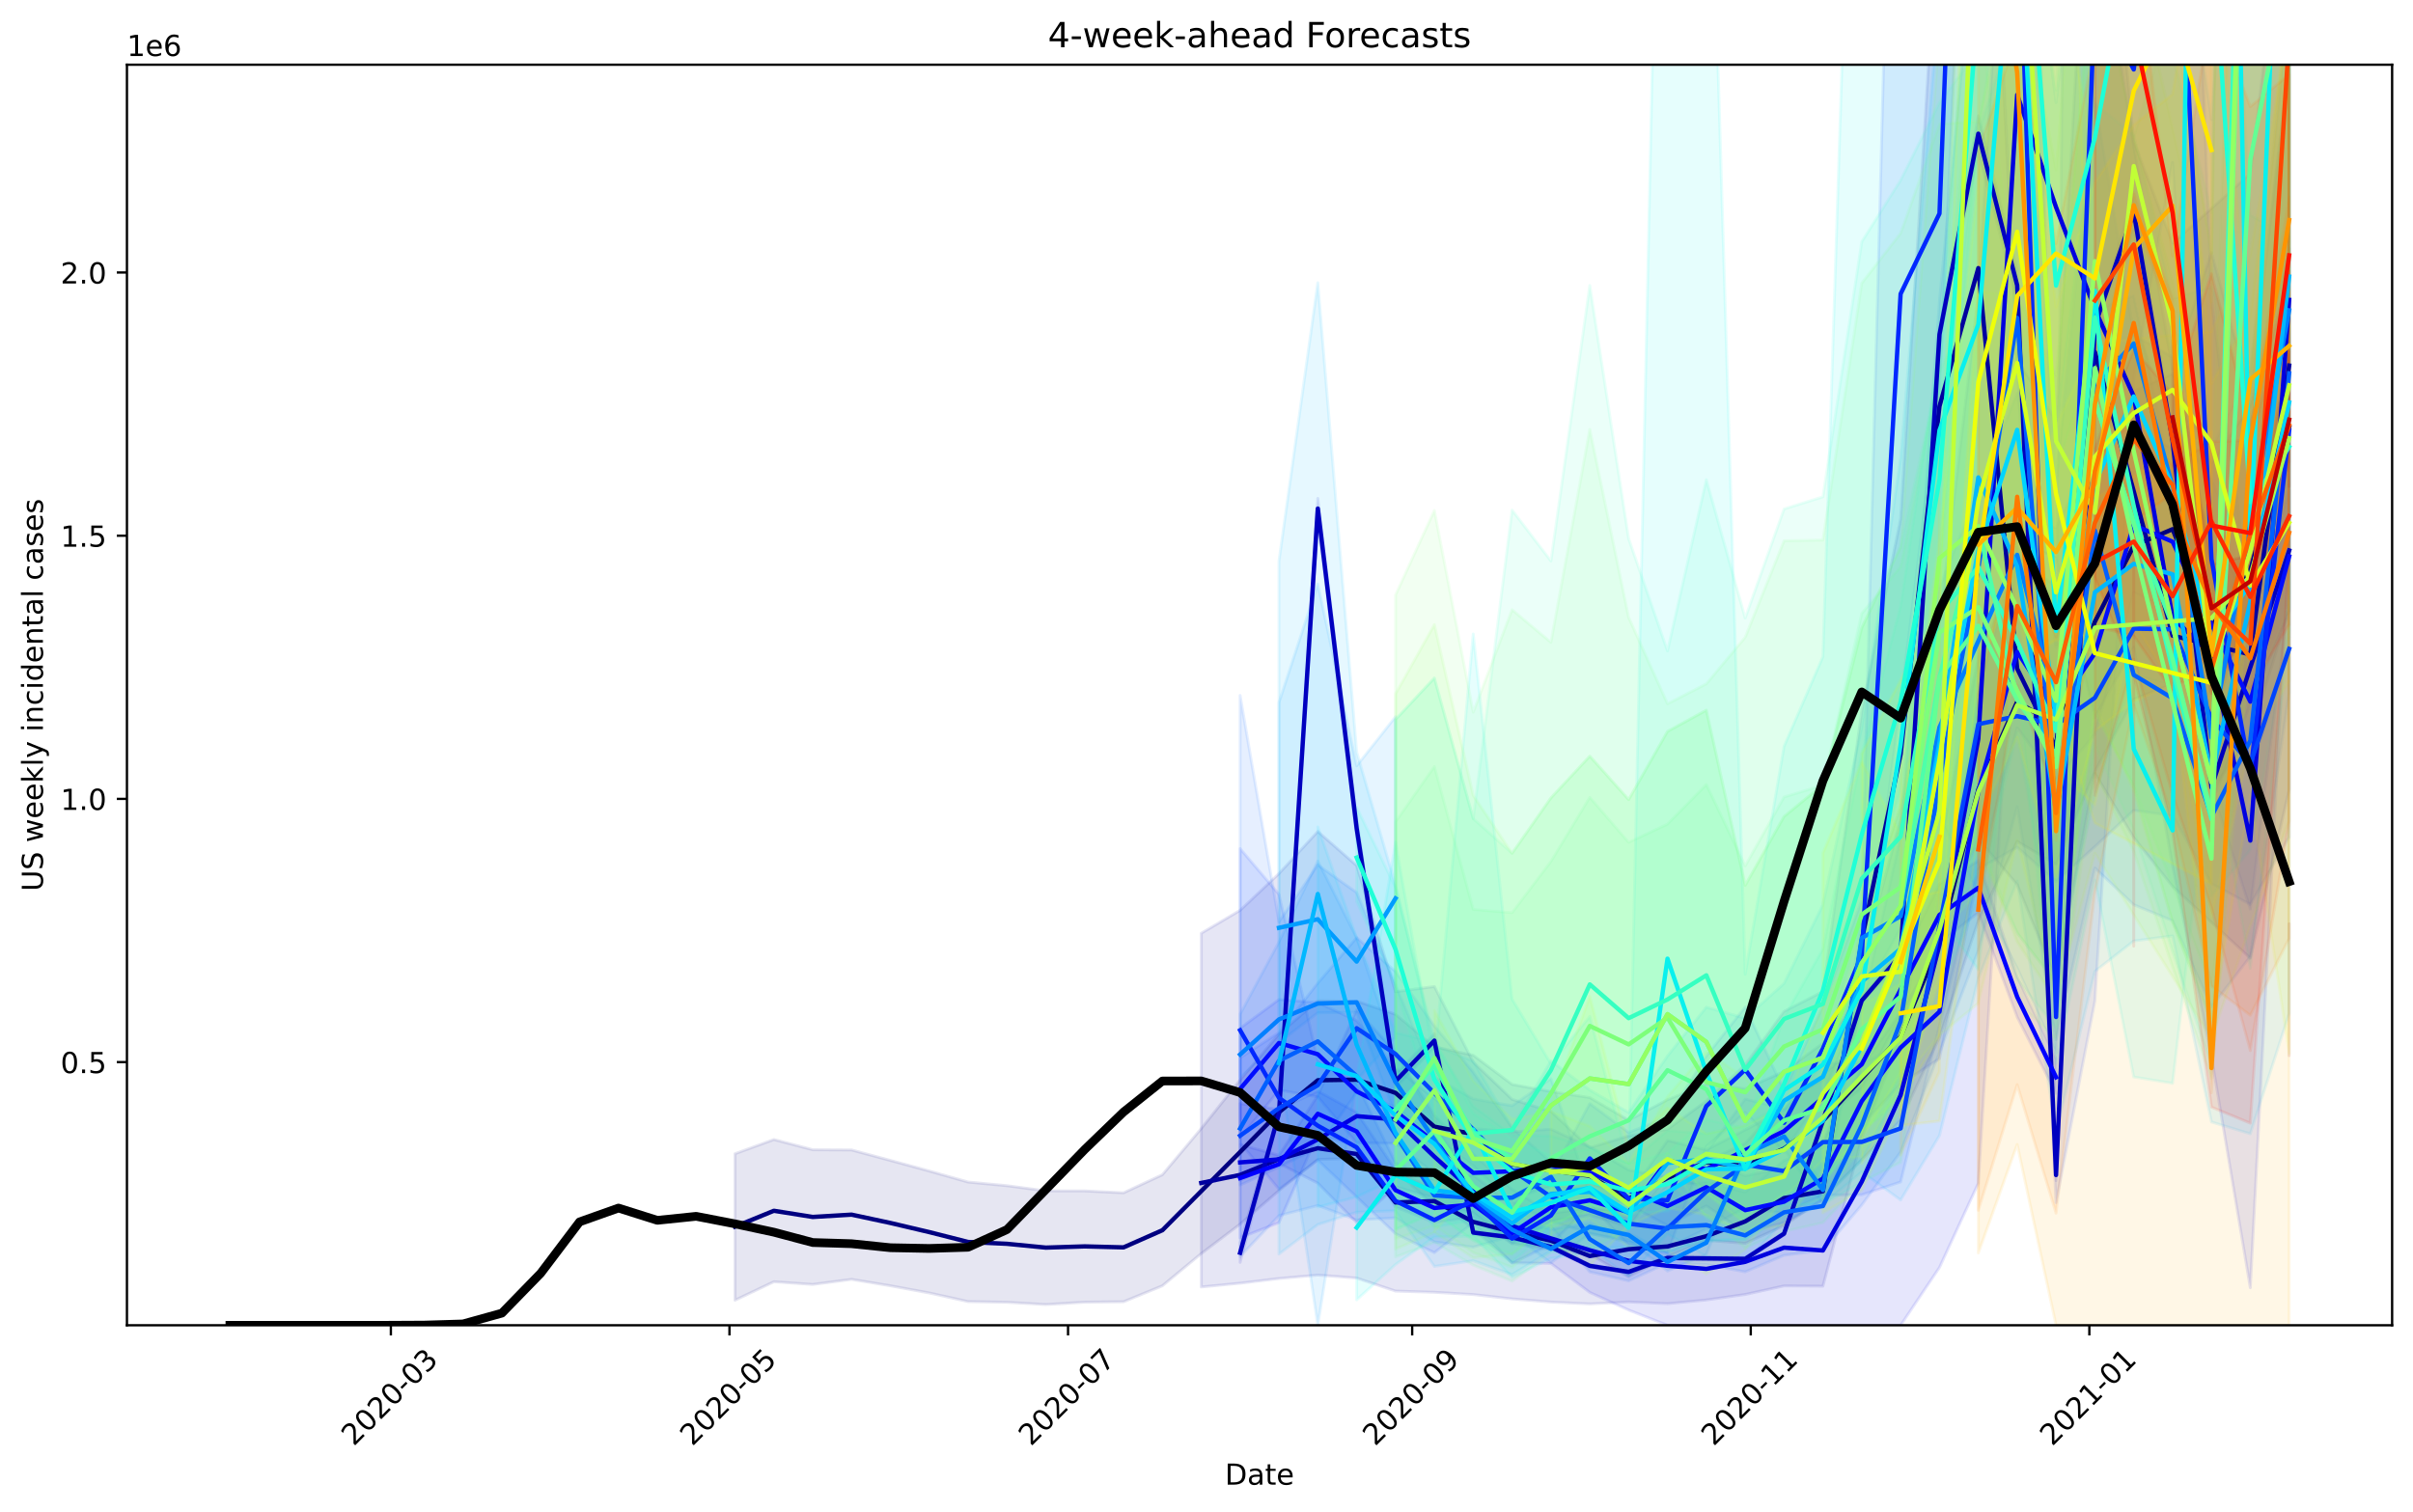 <?xml version="1.0" encoding="utf-8" standalone="no"?>
<!DOCTYPE svg PUBLIC "-//W3C//DTD SVG 1.1//EN"
  "http://www.w3.org/Graphics/SVG/1.1/DTD/svg11.dtd">
<!-- Created with matplotlib (https://matplotlib.org/) -->
<svg height="521.465pt" version="1.1" viewBox="0 0 832.181 521.465" width="832.181pt" xmlns="http://www.w3.org/2000/svg" xmlns:xlink="http://www.w3.org/1999/xlink">
 <defs>
  <style type="text/css">
*{stroke-linecap:butt;stroke-linejoin:round;}
  </style>
 </defs>
 <g id="figure_1">
  <g id="patch_1">
   <path d="M 0 521.465 
L 832.181 521.465 
L 832.181 0 
L 0 0 
z
" style="fill:#ffffff;"/>
  </g>
  <g id="axes_1">
   <g id="patch_2">
    <path d="M 43.781 457.198 
L 824.981 457.198 
L 824.981 22.318 
L 43.781 22.318 
z
" style="fill:#ffffff;"/>
   </g>
   <g id="PolyCollection_1">
    <defs>
     <path d="M 253.486 -123.456 
L 253.486 -72.92 
L 266.886 -79.284 
L 280.285 -78.356 
L 293.685 -80.115 
L 307.085 -77.892 
L 320.484 -75.413 
L 333.884 -72.444 
L 347.283 -72.211 
L 360.683 -71.425 
L 374.083 -72.245 
L 387.482 -72.388 
L 400.882 -77.892 
L 414.282 -88.999 
L 427.681 -99.17 
L 441.081 -110.728 
L 454.481 -121.469 
L 467.88 -121.871 
L 481.28 -117.611 
L 494.68 -105.448 
L 508.079 -103.11 
L 521.479 -92.446 
L 534.879 -90.375 
L 548.278 -88.749 
L 561.678 -80.984 
L 575.078 -87.965 
L 588.477 -93.59 
L 601.877 -92.545 
L 615.277 -98.668 
L 628.676 -107.898 
L 642.076 -121.41 
L 655.476 -135.004 
L 668.875 -163.596 
L 682.275 -203.867 
L 695.675 -231.217 
L 709.074 -223.274 
L 722.474 -255.361 
L 735.874 -280.236 
L 749.273 -285.517 
L 762.673 -248.783 
L 776.073 -267.58 
L 789.472 -311.234 
L 789.472 -435.838 
L 789.472 -435.838 
L 776.073 -381.582 
L 762.673 -361.59 
L 749.273 -392.535 
L 735.874 -386.495 
L 722.474 -358.811 
L 709.074 -319.548 
L 695.675 -327.448 
L 682.275 -294.356 
L 668.875 -229.141 
L 655.476 -192.955 
L 642.076 -177.523 
L 628.676 -161.579 
L 615.277 -151.82 
L 601.877 -145.85 
L 588.477 -147.49 
L 575.078 -142.078 
L 561.678 -135.011 
L 548.278 -142.817 
L 534.879 -144.887 
L 521.479 -147.366 
L 508.079 -157.424 
L 494.68 -160.311 
L 481.28 -171.533 
L 467.88 -176.1 
L 454.481 -176.254 
L 441.081 -164.719 
L 427.681 -148.913 
L 414.282 -132.146 
L 400.882 -116.213 
L 387.482 -109.965 
L 374.083 -110.621 
L 360.683 -110.639 
L 347.283 -112.419 
L 333.884 -113.678 
L 320.484 -117.483 
L 307.085 -121.138 
L 293.685 -124.751 
L 280.285 -124.824 
L 266.886 -128.352 
L 253.486 -123.456 
z
" id="m194242f218" style="stroke:#000080;stroke-opacity:0.1;"/>
    </defs>
    <g clip-path="url(#pb619350981)">
     <use style="fill:#000080;fill-opacity:0.1;stroke:#000080;stroke-opacity:0.1;" x="0" xlink:href="#m194242f218" y="521.465"/>
    </g>
   </g>
   <g id="PolyCollection_2">
    <path clip-path="url(#pb619350981)" d="M 414.282 321.947 
L 414.282 443.982 
L 427.681 442.679 
L 441.081 441.06 
L 454.481 439.874 
L 467.88 440.898 
L 481.28 445.393 
L 494.68 445.812 
L 508.079 446.592 
L 521.479 448.087 
L 534.879 449.177 
L 548.278 449.82 
L 561.678 449.141 
L 575.078 449.74 
L 588.477 448.464 
L 601.877 446.566 
L 615.277 443.61 
L 628.676 443.707 
L 642.076 392.5 
L 655.476 357.969 
L 668.875 319.067 
L 682.275 289.476 
L 695.675 305.184 
L 709.074 337.979 
L 722.474 266.786 
L 735.874 288.927 
L 749.273 305.816 
L 776.073 330.565 
L 789.472 272.429 
L 789.472 -50.231 
L 789.472 -50.231 
L 776.073 59.878 
L 749.273 83.926 
L 735.874 48.856 
L 722.474 -92.045 
L 709.074 145.193 
L 695.675 124.133 
L 682.275 -142.516 
L 668.875 -39.292 
L 655.476 178.955 
L 642.076 245.223 
L 628.676 342.076 
L 615.277 348.898 
L 601.877 367.356 
L 588.477 379.792 
L 575.078 389.586 
L 561.678 391.842 
L 548.278 395.946 
L 534.879 383.432 
L 521.479 379.25 
L 508.079 366.404 
L 494.68 340.332 
L 481.28 342.126 
L 467.88 298.616 
L 454.481 286.86 
L 441.081 301.376 
L 427.681 314.044 
L 414.282 321.947 
z
" style="fill:#00009f;fill-opacity:0.1;stroke:#00009f;stroke-opacity:0.1;"/>
   </g>
   <g id="PolyCollection_3">
    <defs>
     <path d="M 427.681 -92.598 
L 427.681 -85.963 
L 441.081 -136.617 
L 454.481 -342.498 
L 467.88 -232.609 
L 481.28 -146.237 
L 494.68 -160.12 
L 508.079 -95.583 
L 521.479 -94.01 
L 534.879 -90.613 
L 548.278 -84.332 
L 561.678 -82.282 
L 575.078 -86.842 
L 601.877 -86.686 
L 615.277 -95.381 
L 628.676 -134.12 
L 642.076 -175.877 
L 655.476 -188.916 
L 668.875 -404.615 
L 682.275 -469.206 
L 695.675 -417.393 
L 709.074 -114.163 
L 722.474 -408.998 
L 735.874 -442.074 
L 749.273 -366.447 
L 762.673 -244.384 
L 776.073 -278.43 
L 789.472 -310.58 
L 789.472 -352.516 
L 789.472 -352.516 
L 776.073 -304.03 
L 762.673 -255.227 
L 749.273 -372.182 
L 735.874 -454.475 
L 722.474 -409.369 
L 709.074 -118.042 
L 695.675 -428.648 
L 682.275 -481.482 
L 668.875 -407.569 
L 655.476 -195.009 
L 642.076 -176.723 
L 628.676 -135.478 
L 615.277 -96.38 
L 601.877 -87.695 
L 575.078 -88.148 
L 561.678 -83.069 
L 548.278 -85.202 
L 534.879 -91.981 
L 521.479 -95.116 
L 508.079 -96.921 
L 494.68 -164.836 
L 481.28 -150.717 
L 467.88 -238.801 
L 454.481 -349.535 
L 441.081 -138.005 
L 427.681 -92.598 
z
" id="m242e0f9d42" style="stroke:#0000bf;stroke-opacity:0.1;"/>
    </defs>
    <g clip-path="url(#pb619350981)">
     <use style="fill:#0000bf;fill-opacity:0.1;stroke:#0000bf;stroke-opacity:0.1;" x="0" xlink:href="#m242e0f9d42" y="521.465"/>
    </g>
   </g>
   <g id="PolyCollection_4">
    <path clip-path="url(#pb619350981)" d="M 427.681 394.851 
L 427.681 407.16 
L 441.081 401.357 
L 454.481 408.167 
L 467.88 421.751 
L 481.28 409.423 
L 494.68 413.206 
L 508.079 424.001 
L 521.479 435.623 
L 534.879 435.858 
L 548.278 445.863 
L 561.678 451.937 
L 575.078 457.198 
L 588.477 457.198 
L 601.877 457.198 
L 615.277 457.198 
L 628.676 457.198 
L 642.076 457.198 
L 655.476 457.198 
L 668.875 437.25 
L 682.275 408.187 
L 695.675 186.408 
L 709.074 192.523 
L 722.474 247.49 
L 735.874 223.273 
L 749.273 298.932 
L 762.673 364.548 
L 776.073 444.253 
L 789.472 185.731 
L 789.472 21.175 
L 789.472 21.175 
L 776.073 135.684 
L 762.673 87.096 
L 749.273 127.283 
L 735.874 50.229 
L 722.474 -34.15 
L 709.074 -49.591 
L 695.675 -121.015 
L 682.275 101.49 
L 668.875 214.713 
L 655.476 282.892 
L 642.076 332.66 
L 628.676 372.614 
L 615.277 379.515 
L 601.877 394.451 
L 588.477 400.63 
L 575.078 412.082 
L 561.678 417.997 
L 548.278 416.759 
L 534.879 418.578 
L 521.479 410.294 
L 508.079 398.17 
L 494.68 384.847 
L 481.28 362.982 
L 467.88 348.348 
L 454.481 377.927 
L 441.081 398.575 
L 427.681 394.851 
z
" style="fill:#0000df;fill-opacity:0.1;stroke:#0000df;stroke-opacity:0.1;"/>
   </g>
   <g id="PolyCollection_5">
    <defs>
     <path d="M 427.681 -140.743 
L 427.681 -94.447 
L 441.081 -99.683 
L 454.481 -130.245 
L 467.88 -125.998 
L 481.28 -105.023 
L 494.68 -99.715 
L 508.079 -101.522 
L 521.479 -92.388 
L 534.879 -100.249 
L 548.278 -102.233 
L 561.678 -98.28 
L 575.078 -115.09 
L 588.477 -112.018 
L 615.277 -125.06 
L 642.076 -146.024 
L 668.875 -196.166 
L 682.275 -206.634 
L 695.675 -170.6 
L 709.074 -144.263 
L 709.074 -156.198 
L 709.074 -156.198 
L 695.675 -184.492 
L 682.275 -224.51 
L 668.875 -216.443 
L 642.076 -162.568 
L 615.277 -138.619 
L 588.477 -124.772 
L 575.078 -128.032 
L 561.678 -108.976 
L 548.278 -113.204 
L 534.879 -110.068 
L 521.479 -99.874 
L 508.079 -110.908 
L 494.68 -110.817 
L 481.28 -117.829 
L 467.88 -137.691 
L 454.481 -145.059 
L 441.081 -138.708 
L 427.681 -140.743 
z
" id="mb387e873f1" style="stroke:#0000ff;stroke-opacity:0.1;"/>
    </defs>
    <g clip-path="url(#pb619350981)">
     <use style="fill:#0000ff;fill-opacity:0.1;stroke:#0000ff;stroke-opacity:0.1;" x="0" xlink:href="#mb387e873f1" y="521.465"/>
    </g>
   </g>
   <g id="PolyCollection_6">
    <defs>
     <path d="M 427.681 -166.751 
L 427.681 -128.906 
L 441.081 -145.397 
L 454.481 -143.06 
L 467.88 -127.17 
L 481.28 -127.044 
L 508.079 -106.313 
L 521.479 -108.079 
L 534.879 -112.129 
L 548.278 -110.769 
L 561.678 -105.887 
L 575.078 -98.678 
L 588.477 -105.487 
L 601.877 -96.264 
L 615.277 -99.651 
L 628.676 -107.163 
L 642.076 -133.434 
L 655.476 -147.469 
L 668.875 -156.27 
L 682.275 -219.893 
L 695.675 -270.397 
L 709.074 -252.614 
L 722.474 -268.128 
L 735.874 -317.082 
L 749.273 -310.433 
L 762.673 -280.907 
L 776.073 -254.908 
L 789.472 -297.494 
L 789.472 -370.996 
L 789.472 -370.996 
L 776.073 -311.804 
L 762.673 -338.849 
L 749.273 -366.904 
L 735.874 -372.091 
L 722.474 -337.043 
L 709.074 -306.635 
L 695.675 -332.49 
L 682.275 -281.79 
L 668.875 -193.483 
L 655.476 -172.281 
L 642.076 -153.318 
L 628.676 -127.728 
L 615.277 -118.451 
L 601.877 -115.826 
L 588.477 -121.072 
L 575.078 -115.436 
L 561.678 -117.835 
L 548.278 -125.823 
L 534.879 -131.909 
L 521.479 -130.995 
L 508.079 -132.142 
L 481.28 -152.965 
L 467.88 -169.331 
L 454.481 -175.602 
L 441.081 -176.66 
L 427.681 -166.751 
z
" id="mb0ee949a3f" style="stroke:#000cff;stroke-opacity:0.1;"/>
    </defs>
    <g clip-path="url(#pb619350981)">
     <use style="fill:#000cff;fill-opacity:0.1;stroke:#000cff;stroke-opacity:0.1;" x="0" xlink:href="#mb0ee949a3f" y="521.465"/>
    </g>
   </g>
   <g id="PolyCollection_7">
    <path clip-path="url(#pb619350981)" d="M 427.681 292.761 
L 427.681 394.288 
L 441.081 410.234 
L 454.481 400.221 
L 467.88 412.917 
L 481.28 425.606 
L 494.68 432.144 
L 508.079 421.801 
L 521.479 435.731 
L 534.879 429.385 
L 548.278 415.522 
L 561.678 429.456 
L 575.078 432.333 
L 588.477 395.498 
L 601.877 383.787 
L 615.277 397.464 
L 628.676 377.644 
L 642.076 345.304 
L 655.476 241.974 
L 668.875 134.59 
L 682.275 -161.066 
L 695.675 122.957 
L 709.074 414.892 
L 722.474 345.365 
L 735.874 130.152 
L 749.273 56.08 
L 762.673 271.99 
L 776.073 313.62 
L 789.472 204.745 
L 789.472 92.176 
L 789.472 92.176 
L 776.073 209.277 
L 762.673 103.772 
L 749.273 -258.273 
L 735.874 -149.915 
L 722.474 -1012.383 
L 709.074 222.424 
L 695.675 -300.096 
L 682.275 -389.565 
L 668.875 -1.01 
L 655.476 -202.832 
L 642.076 310.479 
L 628.676 347.112 
L 615.277 376.264 
L 601.877 347.397 
L 588.477 364.3 
L 575.078 385.358 
L 561.678 390.693 
L 548.278 380.734 
L 534.879 405.241 
L 521.479 415.914 
L 508.079 405.371 
L 494.68 407.075 
L 481.28 401.152 
L 467.88 373.739 
L 454.481 365.798 
L 441.081 308.532 
L 427.681 292.761 
z
" style="fill:#0028ff;fill-opacity:0.1;stroke:#0028ff;stroke-opacity:0.1;"/>
   </g>
   <g id="PolyCollection_8">
    <defs>
     <path d="M 427.681 -156.508 
L 427.681 -112.645 
L 441.081 -118.829 
L 454.481 -125.512 
L 467.88 -144.637 
L 481.28 -139.55 
L 494.68 -129.179 
L 508.079 -119.346 
L 521.479 -106.505 
L 534.879 -100.232 
L 548.278 -95.982 
L 561.678 -92.938 
L 575.078 -91.05 
L 588.477 -97.57 
L 601.877 -104.789 
L 615.277 -102.917 
L 628.676 -109.216 
L 642.076 -109.278 
L 655.476 -113.714 
L 682.275 -221.692 
L 695.675 -229.191 
L 709.074 -217.322 
L 722.474 -229.381 
L 735.874 -241.922 
L 749.273 -240.047 
L 762.673 -216.654 
L 776.073 -209.447 
L 789.472 -232.702 
L 789.472 -371.131 
L 789.472 -371.131 
L 776.073 -325.086 
L 762.673 -355.76 
L 749.273 -376.396 
L 735.874 -410.036 
L 722.474 -367.617 
L 709.074 -339.313 
L 695.675 -344.737 
L 682.275 -336.681 
L 655.476 -160.586 
L 642.076 -154.796 
L 628.676 -154.718 
L 615.277 -139.062 
L 601.877 -142.31 
L 588.477 -124.072 
L 575.078 -108.427 
L 561.678 -108.286 
L 548.278 -113.826 
L 534.879 -120.608 
L 521.479 -132.33 
L 508.079 -151.613 
L 494.68 -167.507 
L 481.28 -186.311 
L 467.88 -197.98 
L 454.481 -182.308 
L 441.081 -165.248 
L 427.681 -156.508 
z
" id="mbf639b12a3" style="stroke:#0044ff;stroke-opacity:0.1;"/>
    </defs>
    <g clip-path="url(#pb619350981)">
     <use style="fill:#0044ff;fill-opacity:0.1;stroke:#0044ff;stroke-opacity:0.1;" x="0" xlink:href="#mbf639b12a3" y="521.465"/>
    </g>
   </g>
   <g id="PolyCollection_9">
    <path clip-path="url(#pb619350981)" d="M 427.681 239.904 
L 427.681 433.478 
L 441.081 419.372 
L 454.481 415.874 
L 467.88 420.876 
L 481.28 420.134 
L 494.68 428.421 
L 508.079 430.237 
L 521.479 426.417 
L 534.879 423.078 
L 548.278 438.791 
L 561.678 441.887 
L 575.078 435.707 
L 588.477 436.25 
L 601.877 438.768 
L 615.277 433.06 
L 628.676 431.378 
L 642.076 415.714 
L 655.476 397.391 
L 668.875 363.116 
L 682.275 327.863 
L 695.675 278.311 
L 709.074 358.696 
L 722.474 299.451 
L 735.874 312.116 
L 749.273 317.63 
L 762.673 347.351 
L 776.073 329.998 
L 789.472 238.974 
L 789.472 0.456 
L 789.472 0.456 
L 776.073 127.134 
L 762.673 155.068 
L 749.273 123.256 
L 735.874 115.605 
L 722.474 33.993 
L 709.074 166.234 
L 695.675 -131.314 
L 682.275 -35.815 
L 668.875 103.695 
L 655.476 288.513 
L 642.076 347.884 
L 628.676 395.849 
L 615.277 400.334 
L 601.877 411.287 
L 588.477 407.72 
L 575.078 408.704 
L 561.678 420.74 
L 548.278 411.531 
L 534.879 372.107 
L 521.479 381.472 
L 508.079 379.124 
L 494.68 371.676 
L 481.28 339.674 
L 467.88 307.923 
L 454.481 298.391 
L 441.081 318.013 
L 427.681 239.904 
z
" style="fill:#0060ff;fill-opacity:0.1;stroke:#0060ff;stroke-opacity:0.1;"/>
   </g>
   <g id="PolyCollection_10">
    <defs>
     <path d="M 427.681 -171.575 
L 427.681 -149.799 
L 441.081 -161.845 
L 454.481 -172.063 
L 467.88 -172.237 
L 481.28 -136.747 
L 508.079 -106.672 
L 521.479 -95.592 
L 534.879 -85.8 
L 548.278 -95.918 
L 561.678 -93.608 
L 575.078 -82.962 
L 588.477 -88.714 
L 601.877 -121.662 
L 615.277 -124.99 
L 628.676 -105.975 
L 642.076 -176.778 
L 655.476 -201.35 
L 668.875 -239.508 
L 695.675 -187.488 
L 709.074 -158.307 
L 722.474 -355.83 
L 735.874 -382.784 
L 749.273 -347.747 
L 762.673 -264.163 
L 776.073 -327.169 
L 789.472 -395.524 
L 789.472 -423.252 
L 789.472 -423.252 
L 776.073 -347.633 
L 762.673 -284.845 
L 749.273 -354.525 
L 735.874 -419.493 
L 722.474 -414.399 
L 709.074 -298.143 
L 695.675 -385.861 
L 668.875 -318.66 
L 655.476 -242.954 
L 642.076 -205.196 
L 628.676 -113.263 
L 615.277 -131.421 
L 601.877 -124.35 
L 588.477 -95.165 
L 575.078 -89.426 
L 561.678 -96.028 
L 548.278 -99.224 
L 534.879 -97.411 
L 521.479 -99.568 
L 508.079 -111.495 
L 481.28 -158.075 
L 467.88 -197.873 
L 454.481 -224.441 
L 441.081 -196.481 
L 427.681 -171.575 
z
" id="m51ce5bf0be" style="stroke:#0080ff;stroke-opacity:0.1;"/>
    </defs>
    <g clip-path="url(#pb619350981)">
     <use style="fill:#0080ff;fill-opacity:0.1;stroke:#0080ff;stroke-opacity:0.1;" x="0" xlink:href="#m51ce5bf0be" y="521.465"/>
    </g>
   </g>
   <g id="PolyCollection_11">
    <defs>
     <path d="M 441.081 -279.101 
L 441.081 -154.292 
L 454.481 -64.266 
L 467.88 -148.877 
L 481.28 -163.639 
L 481.28 -274.209 
L 481.28 -274.209 
L 467.88 -257.249 
L 454.481 -319.991 
L 441.081 -279.101 
z
" id="m06cf3614be" style="stroke:#009cff;stroke-opacity:0.1;"/>
    </defs>
    <g clip-path="url(#pb619350981)">
     <use style="fill:#009cff;fill-opacity:0.1;stroke:#009cff;stroke-opacity:0.1;" x="0" xlink:href="#m06cf3614be" y="521.465"/>
    </g>
   </g>
   <g id="PolyCollection_12">
    <path clip-path="url(#pb619350981)" d="M 441.081 193.562 
L 441.081 432.641 
L 454.481 422.443 
L 467.88 418.179 
L 481.28 417.688 
L 494.68 436.894 
L 508.079 434.92 
L 521.479 439.71 
L 534.879 431.467 
L 548.278 430.517 
L 561.678 440.352 
L 575.078 425.669 
L 588.477 433.489 
L 601.877 435.64 
L 615.277 421.01 
L 628.676 415.504 
L 642.076 404.266 
L 655.476 414 
L 668.875 391.766 
L 682.275 337.532 
L 695.675 303.953 
L 709.074 390.608 
L 722.474 335.106 
L 735.874 324.625 
L 749.273 322.844 
L 762.673 387.057 
L 776.073 391.157 
L 789.472 349.635 
L 789.472 -298.496 
L 789.472 -298.496 
L 776.073 -126.596 
L 762.673 41.295 
L 749.273 -54.464 
L 735.874 -61.246 
L 722.474 -77.596 
L 709.074 35.45 
L 695.675 -72.189 
L 682.275 -142.639 
L 668.875 -1.601 
L 655.476 157.866 
L 642.076 250.834 
L 628.676 312.161 
L 615.277 339.314 
L 601.877 351.299 
L 588.477 347.489 
L 575.078 364.337 
L 561.678 383.811 
L 548.278 376.08 
L 534.879 365.998 
L 521.479 388.92 
L 508.079 366.11 
L 494.68 360.689 
L 481.28 305.477 
L 467.88 259.414 
L 454.481 97.525 
L 441.081 193.562 
z
" style="fill:#00b8ff;fill-opacity:0.1;stroke:#00b8ff;stroke-opacity:0.1;"/>
   </g>
   <g id="PolyCollection_13">
    <defs>
     <path d="M 454.481 -236.201 
L 454.481 -105.055 
L 467.88 -108.548 
L 481.28 -114.827 
L 494.68 -98.116 
L 508.079 -100.593 
L 521.479 -93.199 
L 534.879 -92.094 
L 548.278 -90.948 
L 561.678 -91.159 
L 575.078 -89.544 
L 588.477 -93.59 
L 601.877 -93.81 
L 615.277 -101.686 
L 628.676 -107.898 
L 642.076 -121.186 
L 655.476 -146.609 
L 668.875 -179.447 
L 682.275 -211.279 
L 695.675 -268.739 
L 709.074 -188.918 
L 722.474 -247.067 
L 735.874 -288.822 
L 749.273 -284.813 
L 762.673 -212.406 
L 776.073 -228.287 
L 789.472 -303.835 
L 789.472 -498.031 
L 789.472 -498.031 
L 776.073 -393.067 
L 762.673 -422.377 
L 749.273 -418.403 
L 735.874 -474.885 
L 722.474 -485.618 
L 709.074 -374.552 
L 695.675 -517.168 
L 682.275 -475.548 
L 668.875 -368.621 
L 655.476 -238.573 
L 642.076 -194.102 
L 628.676 -154.718 
L 615.277 -140.788 
L 601.877 -133.188 
L 588.477 -130.351 
L 575.078 -131.442 
L 561.678 -120.164 
L 548.278 -125.823 
L 534.879 -129.52 
L 521.479 -130.065 
L 508.079 -139.849 
L 494.68 -162.003 
L 481.28 -165.257 
L 467.88 -197.873 
L 454.481 -236.201 
z
" id="m90f16d8a4a" style="stroke:#00d4ff;stroke-opacity:0.1;"/>
    </defs>
    <g clip-path="url(#pb619350981)">
     <use style="fill:#00d4ff;fill-opacity:0.1;stroke:#00d4ff;stroke-opacity:0.1;" x="0" xlink:href="#m90f16d8a4a" y="521.465"/>
    </g>
   </g>
   <g id="PolyCollection_14">
    <path clip-path="url(#pb619350981)" d="M 467.88 371.943 
L 467.88 448.417 
L 481.28 436.23 
L 494.68 426.736 
L 508.079 426.454 
L 521.479 440.706 
L 534.879 434.088 
L 548.278 432.086 
L 561.678 435.265 
L 575.078 435.449 
L 588.477 428.202 
L 601.877 427.654 
L 615.277 415.697 
L 628.676 415.484 
L 642.076 407.803 
L 655.476 369.697 
L 668.875 316.165 
L 682.275 334.554 
L 695.675 232.502 
L 709.074 366.873 
L 722.474 303.591 
L 735.874 371.53 
L 749.273 373.712 
L 762.673 258.89 
L 776.073 334.067 
L 789.472 219.83 
L 789.472 -1540.984 
L 789.472 -1540.984 
L 776.073 -651.053 
L 762.673 -10703.977 
L 749.273 -226.632 
L 735.874 -39.471 
L 722.474 -522.278 
L 709.074 -245.369 
L 695.675 -1197.513 
L 682.275 -2226.827 
L 668.875 -381.746 
L 655.476 -116.931 
L 642.076 -191.016 
L 628.676 226.579 
L 615.277 257.472 
L 601.877 336.086 
L 588.477 -111.359 
L 575.078 -221.673 
L 561.678 401.279 
L 548.278 350.662 
L 534.879 366.999 
L 521.479 344.645 
L 508.079 218.698 
L 494.68 366.509 
L 481.28 290.512 
L 467.88 371.943 
z
" style="fill:#09f0ee;fill-opacity:0.1;stroke:#09f0ee;stroke-opacity:0.1;"/>
   </g>
   <g id="PolyCollection_15">
    <path clip-path="url(#pb619350981)" d="M 467.88 278.493 
L 467.88 311.011 
L 481.28 340.342 
L 494.68 384.457 
L 508.079 404.68 
L 521.479 413.365 
L 534.879 417.959 
L 548.278 415.493 
L 561.678 418.854 
L 575.078 417.784 
L 588.477 409.258 
L 601.877 410.005 
L 615.277 386.167 
L 628.676 364.656 
L 642.076 317.83 
L 655.476 272.309 
L 668.875 200.658 
L 682.275 45.916 
L 695.675 -36.979 
L 709.074 163.167 
L 722.474 119.056 
L 735.874 83.791 
L 749.273 123.112 
L 762.673 93.114 
L 776.073 242.09 
L 789.472 209.651 
L 789.472 81.55 
L 789.472 81.55 
L 776.073 74.218 
L 762.673 -167.921 
L 749.273 -179.837 
L 735.874 -165.474 
L 722.474 -46.318 
L 709.074 16.565 
L 695.675 -137.18 
L 682.275 -58.323 
L 668.875 119.704 
L 655.476 208.99 
L 642.076 260.075 
L 628.676 327.36 
L 615.277 350.917 
L 601.877 389.308 
L 588.477 386.155 
L 575.078 397.676 
L 561.678 401.301 
L 548.278 396.38 
L 534.879 398.637 
L 521.479 392.798 
L 508.079 384.108 
L 494.68 358.235 
L 481.28 306.216 
L 467.88 278.493 
z
" style="fill:#1fffd7;fill-opacity:0.1;stroke:#1fffd7;stroke-opacity:0.1;"/>
   </g>
   <g id="PolyCollection_16">
    <path clip-path="url(#pb619350981)" d="M 481.28 248.214 
L 481.28 424.111 
L 494.68 418.4 
L 508.079 427.856 
L 521.479 435.431 
L 534.879 423.815 
L 548.278 415.469 
L 561.678 412.66 
L 575.078 399.507 
L 588.477 407.377 
L 601.877 421.31 
L 615.277 412.6 
L 628.676 408.552 
L 642.076 389.394 
L 655.476 380.937 
L 668.875 320.275 
L 682.275 300.721 
L 695.675 337.904 
L 709.074 354.525 
L 722.474 257.171 
L 735.874 286.514 
L 749.273 328.245 
L 762.673 367.603 
L 776.073 204.453 
L 789.472 134.35 
L 789.472 -777.093 
L 789.472 -777.093 
L 776.073 -967.642 
L 762.673 73.289 
L 749.273 18.802 
L 735.874 -37.244 
L 722.474 -140.654 
L 709.074 31.117 
L 695.675 -59.092 
L 682.275 17.427 
L 668.875 35.36 
L 655.476 62.159 
L 642.076 83.391 
L 628.676 171.387 
L 615.277 175.582 
L 601.877 213.215 
L 588.477 165.487 
L 575.078 224.561 
L 561.678 185.813 
L 548.278 98.459 
L 534.879 193.521 
L 521.479 175.958 
L 508.079 282.405 
L 494.68 233.895 
L 481.28 248.214 
z
" style="fill:#36ffc1;fill-opacity:0.1;stroke:#36ffc1;stroke-opacity:0.1;"/>
   </g>
   <g id="PolyCollection_17">
    <path clip-path="url(#pb619350981)" d="M 481.28 248.214 
L 481.28 424.111 
L 494.68 418.4 
L 508.079 427.856 
L 521.479 432.656 
L 534.879 422.185 
L 548.278 417.747 
L 561.678 419.441 
L 575.078 398.032 
L 588.477 411.758 
L 601.877 421.999 
L 615.277 411.715 
L 628.676 408.146 
L 642.076 390.694 
L 655.476 377.85 
L 668.875 312.853 
L 682.275 290.237 
L 695.675 321.859 
L 709.074 338.962 
L 722.474 245.825 
L 735.874 271.256 
L 749.273 318.155 
L 762.673 352.318 
L 776.073 197.196 
L 789.472 121.164 
L 789.472 -664.833 
L 789.472 -664.833 
L 776.073 -757.13 
L 762.673 87.388 
L 749.273 3.149 
L 735.874 47.259 
L 722.474 -19.524 
L 709.074 129.568 
L 695.675 102.261 
L 682.275 3.75 
L 668.875 128.167 
L 655.476 188.609 
L 642.076 216.579 
L 628.676 270.686 
L 615.277 281.685 
L 601.877 305.441 
L 588.477 244.995 
L 575.078 252.329 
L 561.678 275.85 
L 548.278 260.862 
L 534.879 275.261 
L 521.479 294.371 
L 508.079 282.405 
L 494.68 233.895 
L 481.28 248.214 
z
" style="fill:#4dffaa;fill-opacity:0.1;stroke:#4dffaa;stroke-opacity:0.1;"/>
   </g>
   <g id="PolyCollection_18">
    <path clip-path="url(#pb619350981)" d="M 481.28 283.534 
L 481.28 433.594 
L 494.68 428.652 
L 508.079 436.453 
L 521.479 441.987 
L 534.879 432.144 
L 548.278 430.769 
L 561.678 424.109 
L 575.078 406.939 
L 588.477 419.509 
L 601.877 430.569 
L 615.277 424.83 
L 628.676 421.785 
L 642.076 407.785 
L 655.476 400.96 
L 668.875 312.853 
L 682.275 294.274 
L 695.675 321.859 
L 709.074 338.962 
L 722.474 245.825 
L 735.874 271.256 
L 749.273 305.538 
L 762.673 340.679 
L 776.073 229.053 
L 789.472 162.651 
L 789.472 -263.621 
L 789.472 -263.621 
L 776.073 -231.819 
L 762.673 174.301 
L 749.273 96.813 
L 735.874 47.259 
L 722.474 -19.524 
L 709.074 129.568 
L 695.675 102.261 
L 682.275 100.454 
L 668.875 128.167 
L 655.476 195.456 
L 642.076 211.646 
L 628.676 270.858 
L 615.277 274.946 
L 601.877 298.728 
L 588.477 270.647 
L 575.078 284.294 
L 561.678 290.587 
L 548.278 275.054 
L 534.879 297.191 
L 521.479 314.859 
L 508.079 313.751 
L 494.68 264.421 
L 481.28 283.534 
z
" style="fill:#63ff94;fill-opacity:0.1;stroke:#63ff94;stroke-opacity:0.1;"/>
   </g>
   <g id="PolyCollection_19">
    <path clip-path="url(#pb619350981)" d="M 481.28 205.269 
L 481.28 427.343 
L 494.68 422.811 
L 508.079 432.099 
L 521.479 437.208 
L 534.879 425.977 
L 548.278 419.511 
L 561.678 415.973 
L 575.078 400.481 
L 588.477 420.208 
L 601.877 424.837 
L 615.277 417.987 
L 628.676 413.352 
L 642.076 395.993 
L 655.476 388.07 
L 668.875 322.323 
L 682.275 307.691 
L 695.675 345.495 
L 709.074 358.44 
L 722.474 266.651 
L 735.874 293.672 
L 749.273 333.638 
L 762.673 372.044 
L 776.073 220.906 
L 789.472 154.909 
L 789.472 -681.011 
L 789.472 -681.011 
L 776.073 -857.869 
L 762.673 104.2 
L 749.273 44.057 
L 735.874 -14.2 
L 722.474 -109.73 
L 709.074 58.679 
L 695.675 -16.691 
L 682.275 41.891 
L 668.875 42.83 
L 655.476 80.451 
L 642.076 97.683 
L 628.676 186.309 
L 615.277 186.565 
L 601.877 219.848 
L 588.477 235.901 
L 575.078 242.784 
L 561.678 212.994 
L 548.278 148.107 
L 534.879 221.576 
L 521.479 210.352 
L 508.079 245.693 
L 494.68 176.104 
L 481.28 205.269 
z
" style="fill:#7dff7a;fill-opacity:0.1;stroke:#7dff7a;stroke-opacity:0.1;"/>
   </g>
   <g id="PolyCollection_20">
    <path clip-path="url(#pb619350981)" d="M 481.28 239.395 
L 481.28 430.893 
L 494.68 425.199 
L 508.079 433.902 
L 521.479 432.656 
L 534.879 422.185 
L 548.278 417.747 
L 561.678 419.441 
L 575.078 398.032 
L 588.477 411.758 
L 601.877 421.999 
L 615.277 411.715 
L 628.676 408.146 
L 642.076 390.694 
L 655.476 377.85 
L 668.875 306.311 
L 682.275 290.237 
L 695.675 324.942 
L 709.074 345.256 
L 722.474 243.012 
L 735.874 272.939 
L 749.273 318.155 
L 762.673 352.318 
L 776.073 197.196 
L 789.472 121.164 
L 789.472 -664.833 
L 789.472 -664.833 
L 776.073 -757.13 
L 762.673 87.388 
L 749.273 3.149 
L 735.874 -58.667 
L 722.474 -156.097 
L 709.074 22.62 
L 695.675 -36.535 
L 682.275 3.75 
L 668.875 11.03 
L 655.476 188.609 
L 642.076 216.579 
L 628.676 270.686 
L 615.277 281.685 
L 601.877 305.441 
L 588.477 244.995 
L 575.078 252.329 
L 561.678 275.85 
L 548.278 260.862 
L 534.879 275.261 
L 521.479 294.371 
L 508.079 274.39 
L 494.68 215.474 
L 481.28 239.395 
z
" style="fill:#94ff63;fill-opacity:0.1;stroke:#94ff63;stroke-opacity:0.1;"/>
   </g>
   <g id="PolyCollection_21">
    <defs>
     <path d="M 494.68 -172.874 
L 494.68 -96.516 
L 508.079 -111.735 
L 521.479 -102.799 
L 534.879 -98.083 
L 548.278 -100.943 
L 561.678 -91.159 
L 575.078 -89.957 
L 588.477 -81.971 
L 601.877 -90.296 
L 615.277 -108.547 
L 628.676 -121.214 
L 642.076 -122.43 
L 655.476 -147.78 
L 668.875 -164.363 
L 682.275 -175.356 
L 695.675 -231.51 
L 709.074 -176.753 
L 722.474 -227.115 
L 762.673 -163.273 
L 776.073 -201.909 
L 789.472 -238.505 
L 789.472 -513.677 
L 789.472 -513.677 
L 776.073 -433.272 
L 762.673 -407.164 
L 722.474 -403.279 
L 709.074 -374.552 
L 695.675 -334.277 
L 682.275 -319.925 
L 668.875 -231.221 
L 655.476 -182.108 
L 642.076 -174.77 
L 628.676 -151.682 
L 615.277 -136.629 
L 601.877 -149.483 
L 588.477 -158.788 
L 575.078 -143.088 
L 561.678 -120.143 
L 548.278 -132.95 
L 534.879 -138.039 
L 521.479 -135.355 
L 508.079 -148.631 
L 494.68 -172.874 
z
" id="m7a35950267" style="stroke:#aaff4d;stroke-opacity:0.1;"/>
    </defs>
    <g clip-path="url(#pb619350981)">
     <use style="fill:#aaff4d;fill-opacity:0.1;stroke:#aaff4d;stroke-opacity:0.1;" x="0" xlink:href="#m7a35950267" y="521.465"/>
    </g>
   </g>
   <g id="PolyCollection_22">
    <path clip-path="url(#pb619350981)" d="M 534.879 381.02 
L 534.879 429.355 
L 548.278 436.611 
L 561.678 422.839 
L 575.078 416.668 
L 588.477 419.18 
L 601.877 425.148 
L 615.277 422.631 
L 628.676 403.911 
L 642.076 392.897 
L 655.476 370.074 
L 668.875 337.309 
L 682.275 112.854 
L 695.675 211.45 
L 709.074 265.524 
L 722.474 277.663 
L 735.874 214.785 
L 749.273 236.652 
L 762.673 316.782 
L 776.073 255.928 
L 789.472 234.973 
L 789.472 -2.589 
L 789.472 -2.589 
L 776.073 109.135 
L 762.673 132.312 
L 749.273 -47.411 
L 735.874 -149.006 
L 722.474 54.256 
L 709.074 -13.906 
L 695.675 -583.207 
L 682.275 -306.021 
L 668.875 210.181 
L 655.476 277.077 
L 642.076 322.064 
L 628.676 346.858 
L 615.277 381.84 
L 601.877 388.276 
L 588.477 391.114 
L 575.078 382.248 
L 561.678 395.662 
L 548.278 343.751 
L 534.879 381.02 
z
" style="fill:#c1ff36;fill-opacity:0.1;stroke:#c1ff36;stroke-opacity:0.1;"/>
   </g>
   <g id="PolyCollection_23">
    <defs>
     <path d="M 628.676 -227.19 
L 628.676 -103.105 
L 642.076 -110.762 
L 655.476 -138.774 
L 668.875 -183.553 
L 682.275 -237.971 
L 695.675 -267.081 
L 709.074 -218.754 
L 722.474 -269.226 
L 735.874 -279.523 
L 749.273 -285.037 
L 762.673 -167.36 
L 776.073 -247.127 
L 789.472 -158.051 
L 789.472 -524.166 
L 789.472 -524.166 
L 776.073 -391.803 
L 762.673 -569.815 
L 749.273 -488.959 
L 735.874 -478.353 
L 722.474 -458.543 
L 709.074 -415.516 
L 695.675 -525.393 
L 682.275 -459.209 
L 668.875 -335.481 
L 655.476 -233.67 
L 642.076 -258.537 
L 628.676 -227.19 
z
" id="m83098c3570" style="stroke:#d7ff1f;stroke-opacity:0.1;"/>
    </defs>
    <g clip-path="url(#pb619350981)">
     <use style="fill:#d7ff1f;fill-opacity:0.1;stroke:#d7ff1f;stroke-opacity:0.1;" x="0" xlink:href="#m83098c3570" y="521.465"/>
    </g>
   </g>
   <g id="PolyCollection_24">
    <path clip-path="url(#pb619350981)" d="M 642.076 259.992 
L 642.076 401.331 
L 668.875 357.66 
L 682.275 232.89 
L 695.675 193.797 
L 709.074 244.147 
L 722.474 283.98 
L 762.673 305.028 
L 762.673 148.736 
L 762.673 148.736 
L 722.474 172.095 
L 709.074 -197.67 
L 695.675 -407.961 
L 682.275 -162.62 
L 668.875 209.319 
L 642.076 259.992 
z
" style="fill:#eeff09;fill-opacity:0.1;stroke:#eeff09;stroke-opacity:0.1;"/>
   </g>
   <g id="PolyCollection_25">
    <path clip-path="url(#pb619350981)" d="M 655.476 310.817 
L 655.476 388.305 
L 668.875 386.707 
L 682.275 287.626 
L 695.675 229.975 
L 709.074 220.62 
L 722.474 226.103 
L 735.874 184.715 
L 749.273 167.564 
L 762.673 197.775 
L 762.673 -94.227 
L 762.673 -94.227 
L 749.273 -158.493 
L 735.874 -122.056 
L 722.474 -34.031 
L 709.074 -45.709 
L 695.675 -25.839 
L 682.275 96.723 
L 668.875 307.487 
L 655.476 310.817 
z
" style="fill:#ffe600;fill-opacity:0.1;stroke:#ffe600;stroke-opacity:0.1;"/>
   </g>
   <g id="PolyCollection_26">
    <defs>
     <path d="M 655.476 -266.722 
L 655.476 -122.971 
L 668.875 -151.789 
L 668.875 -384.522 
L 668.875 -384.522 
L 655.476 -266.722 
z
" id="mce43e1fb07" style="stroke:#ffcc00;stroke-opacity:0.1;"/>
    </defs>
    <g clip-path="url(#pb619350981)">
     <use style="fill:#ffcc00;fill-opacity:0.1;stroke:#ffcc00;stroke-opacity:0.1;" x="0" xlink:href="#mce43e1fb07" y="521.465"/>
    </g>
   </g>
   <g id="PolyCollection_27">
    <path clip-path="url(#pb619350981)" d="M 682.275 -56.531 
L 682.275 432.271 
L 695.675 394.836 
L 709.074 457.198 
L 722.474 457.198 
L 735.874 457.198 
L 749.273 457.198 
L 762.673 457.198 
L 776.073 457.198 
L 789.472 457.198 
L 789.472 -384.452 
L 789.472 -384.452 
L 776.073 -357.053 
L 762.673 -177.008 
L 749.273 -439.456 
L 735.874 -365.264 
L 722.474 -180.888 
L 709.074 -85.153 
L 695.675 -44.493 
L 682.275 -56.531 
z
" style="fill:#ffb200;fill-opacity:0.1;stroke:#ffb200;stroke-opacity:0.1;"/>
   </g>
   <g id="PolyCollection_28">
    <defs>
     <path d="M 682.275 -587.651 
L 682.275 -575.227 
L 695.675 -493.182 
L 709.074 -231.482 
L 722.474 -377.728 
L 735.874 -446.784 
L 749.273 -410.548 
L 762.673 -144.477 
L 776.073 -362.979 
L 789.472 -439.285 
L 789.472 -453.454 
L 789.472 -453.454 
L 776.073 -375.985 
L 762.673 -158.859 
L 749.273 -418.403 
L 735.874 -454.929 
L 722.474 -385.783 
L 709.074 -238.196 
L 695.675 -500.117 
L 682.275 -587.651 
z
" id="me4d7caa71a" style="stroke:#ff9400;stroke-opacity:0.1;"/>
    </defs>
    <g clip-path="url(#pb619350981)">
     <use style="fill:#ff9400;fill-opacity:0.1;stroke:#ff9400;stroke-opacity:0.1;" x="0" xlink:href="#me4d7caa71a" y="521.465"/>
    </g>
   </g>
   <g id="PolyCollection_29">
    <defs>
     <path d="M 682.275 -469.614 
L 682.275 -103.928 
L 695.675 -147.263 
L 709.074 -102.936 
L 722.474 -213.291 
L 735.874 -278.236 
L 749.273 -239.451 
L 762.673 -181.341 
L 776.073 -171.189 
L 789.472 -197.743 
L 789.472 -495.772 
L 789.472 -495.772 
L 776.073 -484.675 
L 762.673 -519.878 
L 749.273 -433.165 
L 735.874 -547.956 
L 722.474 -506.501 
L 709.074 -437.382 
L 695.675 -508.942 
L 682.275 -469.614 
z
" id="mb865803acf" style="stroke:#ff7a00;stroke-opacity:0.1;"/>
    </defs>
    <g clip-path="url(#pb619350981)">
     <use style="fill:#ff7a00;fill-opacity:0.1;stroke:#ff7a00;stroke-opacity:0.1;" x="0" xlink:href="#mb865803acf" y="521.465"/>
    </g>
   </g>
   <g id="PolyCollection_30">
    <defs>
     <path d="M 682.275 -281.819 
L 682.275 -207.364 
L 695.675 -285.136 
L 709.074 -245.632 
L 722.474 -305.715 
L 735.874 -341.755 
L 749.273 -351.153 
L 762.673 -271.909 
L 776.073 -315.729 
L 789.472 -367.253 
L 789.472 -417.069 
L 789.472 -417.069 
L 776.073 -369.521 
L 762.673 -369.125 
L 749.273 -360.871 
L 735.874 -376.862 
L 722.474 -362.415 
L 709.074 -301.716 
L 695.675 -341.96 
L 682.275 -281.819 
z
" id="m085a1a93d8" style="stroke:#ff6000;stroke-opacity:0.1;"/>
    </defs>
    <g clip-path="url(#pb619350981)">
     <use style="fill:#ff6000;fill-opacity:0.1;stroke:#ff6000;stroke-opacity:0.1;" x="0" xlink:href="#m085a1a93d8" y="521.465"/>
    </g>
   </g>
   <g id="PolyCollection_31">
    <path clip-path="url(#pb619350981)" d="M 722.474 -133.389 
L 722.474 274.398 
L 735.874 227.407 
L 749.273 274.186 
L 762.673 313.09 
L 776.073 362.443 
L 789.472 283.369 
L 789.472 -485.726 
L 789.472 -485.726 
L 776.073 -20.055 
L 762.673 -25.981 
L 749.273 -55.134 
L 735.874 -159.676 
L 722.474 -133.389 
z
" style="fill:#ff4700;fill-opacity:0.1;stroke:#ff4700;stroke-opacity:0.1;"/>
   </g>
   <g id="PolyCollection_32">
    <defs>
     <path d="M 722.474 -366.784 
L 722.474 -305.294 
L 735.874 -302.133 
L 749.273 -282.91 
L 762.673 -296.39 
L 776.073 -283.623 
L 789.472 -306.037 
L 789.472 -427.966 
L 789.472 -427.966 
L 776.073 -374.887 
L 762.673 -427.061 
L 749.273 -385.518 
L 735.874 -400.948 
L 722.474 -366.784 
z
" id="m8ef2a25ddd" style="stroke:#ff2d00;stroke-opacity:0.1;"/>
    </defs>
    <g clip-path="url(#pb619350981)">
     <use style="fill:#ff2d00;fill-opacity:0.1;stroke:#ff2d00;stroke-opacity:0.1;" x="0" xlink:href="#m8ef2a25ddd" y="521.465"/>
    </g>
   </g>
   <g id="PolyCollection_33">
    <path clip-path="url(#pb619350981)" d="M 722.474 -247.564 
L 722.474 199.1 
L 735.874 232.643 
L 749.273 286.799 
L 762.673 381.934 
L 776.073 387.483 
L 789.472 193.143 
L 789.472 1.877 
L 789.472 1.877 
L 776.073 -23.397 
L 762.673 -74.417 
L 749.273 -152.179 
L 735.874 -183.634 
L 722.474 -247.564 
z
" style="fill:#ff1300;fill-opacity:0.1;stroke:#ff1300;stroke-opacity:0.1;"/>
   </g>
   <g id="PolyCollection_34">
    <defs>
     <path d="M 735.874 -340.233 
L 735.874 -195.055 
L 735.874 -340.233 
L 735.874 -340.233 
z
" id="m1a5668505f" style="stroke:#df0000;stroke-opacity:0.1;"/>
    </defs>
    <g clip-path="url(#pb619350981)">
     <use style="fill:#df0000;fill-opacity:0.1;stroke:#df0000;stroke-opacity:0.1;" x="0" xlink:href="#m1a5668505f" y="521.465"/>
    </g>
   </g>
   <g id="PolyCollection_35">
    <defs>
     <path d="M 749.273 -403.894 
L 749.273 -347.406 
L 762.673 -282.259 
L 776.073 -307.078 
L 789.472 -362.127 
L 789.472 -400.154 
L 789.472 -400.154 
L 776.073 -329.86 
L 762.673 -326.764 
L 749.273 -403.894 
z
" id="m26a1e38ff9" style="stroke:#bf0000;stroke-opacity:0.1;"/>
    </defs>
    <g clip-path="url(#pb619350981)">
     <use style="fill:#bf0000;fill-opacity:0.1;stroke:#bf0000;stroke-opacity:0.1;" x="0" xlink:href="#m26a1e38ff9" y="521.465"/>
    </g>
   </g>
   <g id="PolyCollection_36">
    <defs>
     <path d="M 789.472 -202.786 
L 789.472 -157.274 
L 789.472 -202.786 
L 789.472 -202.786 
z
" id="m15d9e75c42" style="stroke:#9f0000;stroke-opacity:0.1;"/>
    </defs>
    <g clip-path="url(#pb619350981)">
     <use style="fill:#9f0000;fill-opacity:0.1;stroke:#9f0000;stroke-opacity:0.1;" x="0" xlink:href="#m15d9e75c42" y="521.465"/>
    </g>
   </g>
   <g id="PolyCollection_37">
    <defs>
     <path d="M 789.472 -508.097 
L 789.472 -353.614 
L 789.472 -508.097 
L 789.472 -508.097 
z
" id="m422d773735" style="stroke:#800000;stroke-opacity:0.1;"/>
    </defs>
    <g clip-path="url(#pb619350981)">
     <use style="fill:#800000;fill-opacity:0.1;stroke:#800000;stroke-opacity:0.1;" x="0" xlink:href="#m422d773735" y="521.465"/>
    </g>
   </g>
   <g id="matplotlib.axis_1">
    <g id="xtick_1">
     <g id="line2d_1">
      <defs>
       <path d="M 0 0 
L 0 3.5 
" id="m26d6a3c6c5" style="stroke:#000000;stroke-width:0.8;"/>
      </defs>
      <g>
       <use style="stroke:#000000;stroke-width:0.8;" x="134.803" xlink:href="#m26d6a3c6c5" y="457.198"/>
      </g>
     </g>
     <g id="text_1">
      <!-- 2020-03 -->
      <defs>
       <path d="M 19.188 8.297 
L 53.609 8.297 
L 53.609 0 
L 7.328 0 
L 7.328 8.297 
Q 12.938 14.109 22.625 23.891 
Q 32.328 33.688 34.812 36.531 
Q 39.547 41.844 41.422 45.531 
Q 43.312 49.219 43.312 52.781 
Q 43.312 58.594 39.234 62.25 
Q 35.156 65.922 28.609 65.922 
Q 23.969 65.922 18.812 64.312 
Q 13.672 62.703 7.812 59.422 
L 7.812 69.391 
Q 13.766 71.781 18.938 73 
Q 24.125 74.219 28.422 74.219 
Q 39.75 74.219 46.484 68.547 
Q 53.219 62.891 53.219 53.422 
Q 53.219 48.922 51.531 44.891 
Q 49.859 40.875 45.406 35.406 
Q 44.188 33.984 37.641 27.219 
Q 31.109 20.453 19.188 8.297 
z
" id="DejaVuSans-50"/>
       <path d="M 31.781 66.406 
Q 24.172 66.406 20.328 58.906 
Q 16.5 51.422 16.5 36.375 
Q 16.5 21.391 20.328 13.891 
Q 24.172 6.391 31.781 6.391 
Q 39.453 6.391 43.281 13.891 
Q 47.125 21.391 47.125 36.375 
Q 47.125 51.422 43.281 58.906 
Q 39.453 66.406 31.781 66.406 
z
M 31.781 74.219 
Q 44.047 74.219 50.516 64.516 
Q 56.984 54.828 56.984 36.375 
Q 56.984 17.969 50.516 8.266 
Q 44.047 -1.422 31.781 -1.422 
Q 19.531 -1.422 13.062 8.266 
Q 6.594 17.969 6.594 36.375 
Q 6.594 54.828 13.062 64.516 
Q 19.531 74.219 31.781 74.219 
z
" id="DejaVuSans-48"/>
       <path d="M 4.891 31.391 
L 31.203 31.391 
L 31.203 23.391 
L 4.891 23.391 
z
" id="DejaVuSans-45"/>
       <path d="M 40.578 39.312 
Q 47.656 37.797 51.625 33 
Q 55.609 28.219 55.609 21.188 
Q 55.609 10.406 48.188 4.484 
Q 40.766 -1.422 27.094 -1.422 
Q 22.516 -1.422 17.656 -0.516 
Q 12.797 0.391 7.625 2.203 
L 7.625 11.719 
Q 11.719 9.328 16.594 8.109 
Q 21.484 6.891 26.812 6.891 
Q 36.078 6.891 40.938 10.547 
Q 45.797 14.203 45.797 21.188 
Q 45.797 27.641 41.281 31.266 
Q 36.766 34.906 28.719 34.906 
L 20.219 34.906 
L 20.219 43.016 
L 29.109 43.016 
Q 36.375 43.016 40.234 45.922 
Q 44.094 48.828 44.094 54.297 
Q 44.094 59.906 40.109 62.906 
Q 36.141 65.922 28.719 65.922 
Q 24.656 65.922 20.016 65.031 
Q 15.375 64.156 9.812 62.312 
L 9.812 71.094 
Q 15.438 72.656 20.344 73.438 
Q 25.25 74.219 29.594 74.219 
Q 40.828 74.219 47.359 69.109 
Q 53.906 64.016 53.906 55.328 
Q 53.906 49.266 50.438 45.094 
Q 46.969 40.922 40.578 39.312 
z
" id="DejaVuSans-51"/>
      </defs>
      <g transform="translate(121.982 499.116)rotate(-45)scale(0.1 -0.1)">
       <use xlink:href="#DejaVuSans-50"/>
       <use x="63.623" xlink:href="#DejaVuSans-48"/>
       <use x="127.246" xlink:href="#DejaVuSans-50"/>
       <use x="190.869" xlink:href="#DejaVuSans-48"/>
       <use x="254.492" xlink:href="#DejaVuSans-45"/>
       <use x="290.576" xlink:href="#DejaVuSans-48"/>
       <use x="354.199" xlink:href="#DejaVuSans-51"/>
      </g>
     </g>
    </g>
    <g id="xtick_2">
     <g id="line2d_2">
      <g>
       <use style="stroke:#000000;stroke-width:0.8;" x="251.572" xlink:href="#m26d6a3c6c5" y="457.198"/>
      </g>
     </g>
     <g id="text_2">
      <!-- 2020-05 -->
      <defs>
       <path d="M 10.797 72.906 
L 49.516 72.906 
L 49.516 64.594 
L 19.828 64.594 
L 19.828 46.734 
Q 21.969 47.469 24.109 47.828 
Q 26.266 48.188 28.422 48.188 
Q 40.625 48.188 47.75 41.5 
Q 54.891 34.812 54.891 23.391 
Q 54.891 11.625 47.562 5.094 
Q 40.234 -1.422 26.906 -1.422 
Q 22.312 -1.422 17.547 -0.641 
Q 12.797 0.141 7.719 1.703 
L 7.719 11.625 
Q 12.109 9.234 16.797 8.062 
Q 21.484 6.891 26.703 6.891 
Q 35.156 6.891 40.078 11.328 
Q 45.016 15.766 45.016 23.391 
Q 45.016 31 40.078 35.438 
Q 35.156 39.891 26.703 39.891 
Q 22.75 39.891 18.812 39.016 
Q 14.891 38.141 10.797 36.281 
z
" id="DejaVuSans-53"/>
      </defs>
      <g transform="translate(238.75 499.116)rotate(-45)scale(0.1 -0.1)">
       <use xlink:href="#DejaVuSans-50"/>
       <use x="63.623" xlink:href="#DejaVuSans-48"/>
       <use x="127.246" xlink:href="#DejaVuSans-50"/>
       <use x="190.869" xlink:href="#DejaVuSans-48"/>
       <use x="254.492" xlink:href="#DejaVuSans-45"/>
       <use x="290.576" xlink:href="#DejaVuSans-48"/>
       <use x="354.199" xlink:href="#DejaVuSans-53"/>
      </g>
     </g>
    </g>
    <g id="xtick_3">
     <g id="line2d_3">
      <g>
       <use style="stroke:#000000;stroke-width:0.8;" x="368.34" xlink:href="#m26d6a3c6c5" y="457.198"/>
      </g>
     </g>
     <g id="text_3">
      <!-- 2020-07 -->
      <defs>
       <path d="M 8.203 72.906 
L 55.078 72.906 
L 55.078 68.703 
L 28.609 0 
L 18.312 0 
L 43.219 64.594 
L 8.203 64.594 
z
" id="DejaVuSans-55"/>
      </defs>
      <g transform="translate(355.519 499.116)rotate(-45)scale(0.1 -0.1)">
       <use xlink:href="#DejaVuSans-50"/>
       <use x="63.623" xlink:href="#DejaVuSans-48"/>
       <use x="127.246" xlink:href="#DejaVuSans-50"/>
       <use x="190.869" xlink:href="#DejaVuSans-48"/>
       <use x="254.492" xlink:href="#DejaVuSans-45"/>
       <use x="290.576" xlink:href="#DejaVuSans-48"/>
       <use x="354.199" xlink:href="#DejaVuSans-55"/>
      </g>
     </g>
    </g>
    <g id="xtick_4">
     <g id="line2d_4">
      <g>
       <use style="stroke:#000000;stroke-width:0.8;" x="487.023" xlink:href="#m26d6a3c6c5" y="457.198"/>
      </g>
     </g>
     <g id="text_4">
      <!-- 2020-09 -->
      <defs>
       <path d="M 10.984 1.516 
L 10.984 10.5 
Q 14.703 8.734 18.5 7.812 
Q 22.312 6.891 25.984 6.891 
Q 35.75 6.891 40.891 13.453 
Q 46.047 20.016 46.781 33.406 
Q 43.953 29.203 39.594 26.953 
Q 35.25 24.703 29.984 24.703 
Q 19.047 24.703 12.672 31.312 
Q 6.297 37.938 6.297 49.422 
Q 6.297 60.641 12.938 67.422 
Q 19.578 74.219 30.609 74.219 
Q 43.266 74.219 49.922 64.516 
Q 56.594 54.828 56.594 36.375 
Q 56.594 19.141 48.406 8.859 
Q 40.234 -1.422 26.422 -1.422 
Q 22.703 -1.422 18.891 -0.688 
Q 15.094 0.047 10.984 1.516 
z
M 30.609 32.422 
Q 37.25 32.422 41.125 36.953 
Q 45.016 41.5 45.016 49.422 
Q 45.016 57.281 41.125 61.844 
Q 37.25 66.406 30.609 66.406 
Q 23.969 66.406 20.094 61.844 
Q 16.219 57.281 16.219 49.422 
Q 16.219 41.5 20.094 36.953 
Q 23.969 32.422 30.609 32.422 
z
" id="DejaVuSans-57"/>
      </defs>
      <g transform="translate(474.201 499.116)rotate(-45)scale(0.1 -0.1)">
       <use xlink:href="#DejaVuSans-50"/>
       <use x="63.623" xlink:href="#DejaVuSans-48"/>
       <use x="127.246" xlink:href="#DejaVuSans-50"/>
       <use x="190.869" xlink:href="#DejaVuSans-48"/>
       <use x="254.492" xlink:href="#DejaVuSans-45"/>
       <use x="290.576" xlink:href="#DejaVuSans-48"/>
       <use x="354.199" xlink:href="#DejaVuSans-57"/>
      </g>
     </g>
    </g>
    <g id="xtick_5">
     <g id="line2d_5">
      <g>
       <use style="stroke:#000000;stroke-width:0.8;" x="603.791" xlink:href="#m26d6a3c6c5" y="457.198"/>
      </g>
     </g>
     <g id="text_5">
      <!-- 2020-11 -->
      <defs>
       <path d="M 12.406 8.297 
L 28.516 8.297 
L 28.516 63.922 
L 10.984 60.406 
L 10.984 69.391 
L 28.422 72.906 
L 38.281 72.906 
L 38.281 8.297 
L 54.391 8.297 
L 54.391 0 
L 12.406 0 
z
" id="DejaVuSans-49"/>
      </defs>
      <g transform="translate(590.97 499.116)rotate(-45)scale(0.1 -0.1)">
       <use xlink:href="#DejaVuSans-50"/>
       <use x="63.623" xlink:href="#DejaVuSans-48"/>
       <use x="127.246" xlink:href="#DejaVuSans-50"/>
       <use x="190.869" xlink:href="#DejaVuSans-48"/>
       <use x="254.492" xlink:href="#DejaVuSans-45"/>
       <use x="290.576" xlink:href="#DejaVuSans-49"/>
       <use x="354.199" xlink:href="#DejaVuSans-49"/>
      </g>
     </g>
    </g>
    <g id="xtick_6">
     <g id="line2d_6">
      <g>
       <use style="stroke:#000000;stroke-width:0.8;" x="720.56" xlink:href="#m26d6a3c6c5" y="457.198"/>
      </g>
     </g>
     <g id="text_6">
      <!-- 2021-01 -->
      <g transform="translate(707.738 499.116)rotate(-45)scale(0.1 -0.1)">
       <use xlink:href="#DejaVuSans-50"/>
       <use x="63.623" xlink:href="#DejaVuSans-48"/>
       <use x="127.246" xlink:href="#DejaVuSans-50"/>
       <use x="190.869" xlink:href="#DejaVuSans-49"/>
       <use x="254.492" xlink:href="#DejaVuSans-45"/>
       <use x="290.576" xlink:href="#DejaVuSans-48"/>
       <use x="354.199" xlink:href="#DejaVuSans-49"/>
      </g>
     </g>
    </g>
    <g id="text_7">
     <!-- Date -->
     <defs>
      <path d="M 19.672 64.797 
L 19.672 8.109 
L 31.594 8.109 
Q 46.688 8.109 53.688 14.938 
Q 60.688 21.781 60.688 36.531 
Q 60.688 51.172 53.688 57.984 
Q 46.688 64.797 31.594 64.797 
z
M 9.812 72.906 
L 30.078 72.906 
Q 51.266 72.906 61.172 64.094 
Q 71.094 55.281 71.094 36.531 
Q 71.094 17.672 61.125 8.828 
Q 51.172 0 30.078 0 
L 9.812 0 
z
" id="DejaVuSans-68"/>
      <path d="M 34.281 27.484 
Q 23.391 27.484 19.188 25 
Q 14.984 22.516 14.984 16.5 
Q 14.984 11.719 18.141 8.906 
Q 21.297 6.109 26.703 6.109 
Q 34.188 6.109 38.703 11.406 
Q 43.219 16.703 43.219 25.484 
L 43.219 27.484 
z
M 52.203 31.203 
L 52.203 0 
L 43.219 0 
L 43.219 8.297 
Q 40.141 3.328 35.547 0.953 
Q 30.953 -1.422 24.312 -1.422 
Q 15.922 -1.422 10.953 3.297 
Q 6 8.016 6 15.922 
Q 6 25.141 12.172 29.828 
Q 18.359 34.516 30.609 34.516 
L 43.219 34.516 
L 43.219 35.406 
Q 43.219 41.609 39.141 45 
Q 35.062 48.391 27.688 48.391 
Q 23 48.391 18.547 47.266 
Q 14.109 46.141 10.016 43.891 
L 10.016 52.203 
Q 14.938 54.109 19.578 55.047 
Q 24.219 56 28.609 56 
Q 40.484 56 46.344 49.844 
Q 52.203 43.703 52.203 31.203 
z
" id="DejaVuSans-97"/>
      <path d="M 18.312 70.219 
L 18.312 54.688 
L 36.812 54.688 
L 36.812 47.703 
L 18.312 47.703 
L 18.312 18.016 
Q 18.312 11.328 20.141 9.422 
Q 21.969 7.516 27.594 7.516 
L 36.812 7.516 
L 36.812 0 
L 27.594 0 
Q 17.188 0 13.234 3.875 
Q 9.281 7.766 9.281 18.016 
L 9.281 47.703 
L 2.688 47.703 
L 2.688 54.688 
L 9.281 54.688 
L 9.281 70.219 
z
" id="DejaVuSans-116"/>
      <path d="M 56.203 29.594 
L 56.203 25.203 
L 14.891 25.203 
Q 15.484 15.922 20.484 11.062 
Q 25.484 6.203 34.422 6.203 
Q 39.594 6.203 44.453 7.469 
Q 49.312 8.734 54.109 11.281 
L 54.109 2.781 
Q 49.266 0.734 44.188 -0.344 
Q 39.109 -1.422 33.891 -1.422 
Q 20.797 -1.422 13.156 6.188 
Q 5.516 13.812 5.516 26.812 
Q 5.516 40.234 12.766 48.109 
Q 20.016 56 32.328 56 
Q 43.359 56 49.781 48.891 
Q 56.203 41.797 56.203 29.594 
z
M 47.219 32.234 
Q 47.125 39.594 43.094 43.984 
Q 39.062 48.391 32.422 48.391 
Q 24.906 48.391 20.391 44.141 
Q 15.875 39.891 15.188 32.172 
z
" id="DejaVuSans-101"/>
     </defs>
     <g transform="translate(422.43 512.185)scale(0.1 -0.1)">
      <use xlink:href="#DejaVuSans-68"/>
      <use x="77.002" xlink:href="#DejaVuSans-97"/>
      <use x="138.281" xlink:href="#DejaVuSans-116"/>
      <use x="177.49" xlink:href="#DejaVuSans-101"/>
     </g>
    </g>
   </g>
   <g id="matplotlib.axis_2">
    <g id="ytick_1">
     <g id="line2d_7">
      <defs>
       <path d="M 0 0 
L -3.5 0 
" id="m2dc3c4449f" style="stroke:#000000;stroke-width:0.8;"/>
      </defs>
      <g>
       <use style="stroke:#000000;stroke-width:0.8;" x="43.781" xlink:href="#m2dc3c4449f" y="366.4"/>
      </g>
     </g>
     <g id="text_8">
      <!-- 0.5 -->
      <defs>
       <path d="M 10.688 12.406 
L 21 12.406 
L 21 0 
L 10.688 0 
z
" id="DejaVuSans-46"/>
      </defs>
      <g transform="translate(20.878 370.199)scale(0.1 -0.1)">
       <use xlink:href="#DejaVuSans-48"/>
       <use x="63.623" xlink:href="#DejaVuSans-46"/>
       <use x="95.41" xlink:href="#DejaVuSans-53"/>
      </g>
     </g>
    </g>
    <g id="ytick_2">
     <g id="line2d_8">
      <g>
       <use style="stroke:#000000;stroke-width:0.8;" x="43.781" xlink:href="#m2dc3c4449f" y="275.602"/>
      </g>
     </g>
     <g id="text_9">
      <!-- 1.0 -->
      <g transform="translate(20.878 279.401)scale(0.1 -0.1)">
       <use xlink:href="#DejaVuSans-49"/>
       <use x="63.623" xlink:href="#DejaVuSans-46"/>
       <use x="95.41" xlink:href="#DejaVuSans-48"/>
      </g>
     </g>
    </g>
    <g id="ytick_3">
     <g id="line2d_9">
      <g>
       <use style="stroke:#000000;stroke-width:0.8;" x="43.781" xlink:href="#m2dc3c4449f" y="184.804"/>
      </g>
     </g>
     <g id="text_10">
      <!-- 1.5 -->
      <g transform="translate(20.878 188.603)scale(0.1 -0.1)">
       <use xlink:href="#DejaVuSans-49"/>
       <use x="63.623" xlink:href="#DejaVuSans-46"/>
       <use x="95.41" xlink:href="#DejaVuSans-53"/>
      </g>
     </g>
    </g>
    <g id="ytick_4">
     <g id="line2d_10">
      <g>
       <use style="stroke:#000000;stroke-width:0.8;" x="43.781" xlink:href="#m2dc3c4449f" y="94.006"/>
      </g>
     </g>
     <g id="text_11">
      <!-- 2.0 -->
      <g transform="translate(20.878 97.805)scale(0.1 -0.1)">
       <use xlink:href="#DejaVuSans-50"/>
       <use x="63.623" xlink:href="#DejaVuSans-46"/>
       <use x="95.41" xlink:href="#DejaVuSans-48"/>
      </g>
     </g>
    </g>
    <g id="text_12">
     <!-- US weekly incidental cases -->
     <defs>
      <path d="M 8.688 72.906 
L 18.609 72.906 
L 18.609 28.609 
Q 18.609 16.891 22.844 11.734 
Q 27.094 6.594 36.625 6.594 
Q 46.094 6.594 50.344 11.734 
Q 54.594 16.891 54.594 28.609 
L 54.594 72.906 
L 64.5 72.906 
L 64.5 27.391 
Q 64.5 13.141 57.438 5.859 
Q 50.391 -1.422 36.625 -1.422 
Q 22.797 -1.422 15.734 5.859 
Q 8.688 13.141 8.688 27.391 
z
" id="DejaVuSans-85"/>
      <path d="M 53.516 70.516 
L 53.516 60.891 
Q 47.906 63.578 42.922 64.891 
Q 37.938 66.219 33.297 66.219 
Q 25.25 66.219 20.875 63.094 
Q 16.5 59.969 16.5 54.203 
Q 16.5 49.359 19.406 46.891 
Q 22.312 44.438 30.422 42.922 
L 36.375 41.703 
Q 47.406 39.594 52.656 34.297 
Q 57.906 29 57.906 20.125 
Q 57.906 9.516 50.797 4.047 
Q 43.703 -1.422 29.984 -1.422 
Q 24.812 -1.422 18.969 -0.25 
Q 13.141 0.922 6.891 3.219 
L 6.891 13.375 
Q 12.891 10.016 18.656 8.297 
Q 24.422 6.594 29.984 6.594 
Q 38.422 6.594 43.016 9.906 
Q 47.609 13.234 47.609 19.391 
Q 47.609 24.75 44.312 27.781 
Q 41.016 30.812 33.5 32.328 
L 27.484 33.5 
Q 16.453 35.688 11.516 40.375 
Q 6.594 45.062 6.594 53.422 
Q 6.594 63.094 13.406 68.656 
Q 20.219 74.219 32.172 74.219 
Q 37.312 74.219 42.625 73.281 
Q 47.953 72.359 53.516 70.516 
z
" id="DejaVuSans-83"/>
      <path id="DejaVuSans-32"/>
      <path d="M 4.203 54.688 
L 13.188 54.688 
L 24.422 12.016 
L 35.594 54.688 
L 46.188 54.688 
L 57.422 12.016 
L 68.609 54.688 
L 77.594 54.688 
L 63.281 0 
L 52.688 0 
L 40.922 44.828 
L 29.109 0 
L 18.5 0 
z
" id="DejaVuSans-119"/>
      <path d="M 9.078 75.984 
L 18.109 75.984 
L 18.109 31.109 
L 44.922 54.688 
L 56.391 54.688 
L 27.391 29.109 
L 57.625 0 
L 45.906 0 
L 18.109 26.703 
L 18.109 0 
L 9.078 0 
z
" id="DejaVuSans-107"/>
      <path d="M 9.422 75.984 
L 18.406 75.984 
L 18.406 0 
L 9.422 0 
z
" id="DejaVuSans-108"/>
      <path d="M 32.172 -5.078 
Q 28.375 -14.844 24.75 -17.812 
Q 21.141 -20.797 15.094 -20.797 
L 7.906 -20.797 
L 7.906 -13.281 
L 13.188 -13.281 
Q 16.891 -13.281 18.938 -11.516 
Q 21 -9.766 23.484 -3.219 
L 25.094 0.875 
L 2.984 54.688 
L 12.5 54.688 
L 29.594 11.922 
L 46.688 54.688 
L 56.203 54.688 
z
" id="DejaVuSans-121"/>
      <path d="M 9.422 54.688 
L 18.406 54.688 
L 18.406 0 
L 9.422 0 
z
M 9.422 75.984 
L 18.406 75.984 
L 18.406 64.594 
L 9.422 64.594 
z
" id="DejaVuSans-105"/>
      <path d="M 54.891 33.016 
L 54.891 0 
L 45.906 0 
L 45.906 32.719 
Q 45.906 40.484 42.875 44.328 
Q 39.844 48.188 33.797 48.188 
Q 26.516 48.188 22.312 43.547 
Q 18.109 38.922 18.109 30.906 
L 18.109 0 
L 9.078 0 
L 9.078 54.688 
L 18.109 54.688 
L 18.109 46.188 
Q 21.344 51.125 25.703 53.562 
Q 30.078 56 35.797 56 
Q 45.219 56 50.047 50.172 
Q 54.891 44.344 54.891 33.016 
z
" id="DejaVuSans-110"/>
      <path d="M 48.781 52.594 
L 48.781 44.188 
Q 44.969 46.297 41.141 47.344 
Q 37.312 48.391 33.406 48.391 
Q 24.656 48.391 19.812 42.844 
Q 14.984 37.312 14.984 27.297 
Q 14.984 17.281 19.812 11.734 
Q 24.656 6.203 33.406 6.203 
Q 37.312 6.203 41.141 7.25 
Q 44.969 8.297 48.781 10.406 
L 48.781 2.094 
Q 45.016 0.344 40.984 -0.531 
Q 36.969 -1.422 32.422 -1.422 
Q 20.062 -1.422 12.781 6.344 
Q 5.516 14.109 5.516 27.297 
Q 5.516 40.672 12.859 48.328 
Q 20.219 56 33.016 56 
Q 37.156 56 41.109 55.141 
Q 45.062 54.297 48.781 52.594 
z
" id="DejaVuSans-99"/>
      <path d="M 45.406 46.391 
L 45.406 75.984 
L 54.391 75.984 
L 54.391 0 
L 45.406 0 
L 45.406 8.203 
Q 42.578 3.328 38.25 0.953 
Q 33.938 -1.422 27.875 -1.422 
Q 17.969 -1.422 11.734 6.484 
Q 5.516 14.406 5.516 27.297 
Q 5.516 40.188 11.734 48.094 
Q 17.969 56 27.875 56 
Q 33.938 56 38.25 53.625 
Q 42.578 51.266 45.406 46.391 
z
M 14.797 27.297 
Q 14.797 17.391 18.875 11.75 
Q 22.953 6.109 30.078 6.109 
Q 37.203 6.109 41.297 11.75 
Q 45.406 17.391 45.406 27.297 
Q 45.406 37.203 41.297 42.844 
Q 37.203 48.484 30.078 48.484 
Q 22.953 48.484 18.875 42.844 
Q 14.797 37.203 14.797 27.297 
z
" id="DejaVuSans-100"/>
      <path d="M 44.281 53.078 
L 44.281 44.578 
Q 40.484 46.531 36.375 47.5 
Q 32.281 48.484 27.875 48.484 
Q 21.188 48.484 17.844 46.438 
Q 14.5 44.391 14.5 40.281 
Q 14.5 37.156 16.891 35.375 
Q 19.281 33.594 26.516 31.984 
L 29.594 31.297 
Q 39.156 29.25 43.188 25.516 
Q 47.219 21.781 47.219 15.094 
Q 47.219 7.469 41.188 3.016 
Q 35.156 -1.422 24.609 -1.422 
Q 20.219 -1.422 15.453 -0.562 
Q 10.688 0.297 5.422 2 
L 5.422 11.281 
Q 10.406 8.688 15.234 7.391 
Q 20.062 6.109 24.812 6.109 
Q 31.156 6.109 34.562 8.281 
Q 37.984 10.453 37.984 14.406 
Q 37.984 18.062 35.516 20.016 
Q 33.062 21.969 24.703 23.781 
L 21.578 24.516 
Q 13.234 26.266 9.516 29.906 
Q 5.812 33.547 5.812 39.891 
Q 5.812 47.609 11.281 51.797 
Q 16.75 56 26.812 56 
Q 31.781 56 36.172 55.266 
Q 40.578 54.547 44.281 53.078 
z
" id="DejaVuSans-115"/>
     </defs>
     <g transform="translate(14.798 307.473)rotate(-90)scale(0.1 -0.1)">
      <use xlink:href="#DejaVuSans-85"/>
      <use x="73.193" xlink:href="#DejaVuSans-83"/>
      <use x="136.67" xlink:href="#DejaVuSans-32"/>
      <use x="168.457" xlink:href="#DejaVuSans-119"/>
      <use x="250.244" xlink:href="#DejaVuSans-101"/>
      <use x="311.768" xlink:href="#DejaVuSans-101"/>
      <use x="373.291" xlink:href="#DejaVuSans-107"/>
      <use x="431.201" xlink:href="#DejaVuSans-108"/>
      <use x="458.984" xlink:href="#DejaVuSans-121"/>
      <use x="518.164" xlink:href="#DejaVuSans-32"/>
      <use x="549.951" xlink:href="#DejaVuSans-105"/>
      <use x="577.734" xlink:href="#DejaVuSans-110"/>
      <use x="641.113" xlink:href="#DejaVuSans-99"/>
      <use x="696.094" xlink:href="#DejaVuSans-105"/>
      <use x="723.877" xlink:href="#DejaVuSans-100"/>
      <use x="787.354" xlink:href="#DejaVuSans-101"/>
      <use x="848.877" xlink:href="#DejaVuSans-110"/>
      <use x="912.256" xlink:href="#DejaVuSans-116"/>
      <use x="951.465" xlink:href="#DejaVuSans-97"/>
      <use x="1012.744" xlink:href="#DejaVuSans-108"/>
      <use x="1040.527" xlink:href="#DejaVuSans-32"/>
      <use x="1072.314" xlink:href="#DejaVuSans-99"/>
      <use x="1127.295" xlink:href="#DejaVuSans-97"/>
      <use x="1188.574" xlink:href="#DejaVuSans-115"/>
      <use x="1240.674" xlink:href="#DejaVuSans-101"/>
      <use x="1302.197" xlink:href="#DejaVuSans-115"/>
     </g>
    </g>
    <g id="text_13">
     <!-- 1e6 -->
     <defs>
      <path d="M 33.016 40.375 
Q 26.375 40.375 22.484 35.828 
Q 18.609 31.297 18.609 23.391 
Q 18.609 15.531 22.484 10.953 
Q 26.375 6.391 33.016 6.391 
Q 39.656 6.391 43.531 10.953 
Q 47.406 15.531 47.406 23.391 
Q 47.406 31.297 43.531 35.828 
Q 39.656 40.375 33.016 40.375 
z
M 52.594 71.297 
L 52.594 62.312 
Q 48.875 64.062 45.094 64.984 
Q 41.312 65.922 37.594 65.922 
Q 27.828 65.922 22.672 59.328 
Q 17.531 52.734 16.797 39.406 
Q 19.672 43.656 24.016 45.922 
Q 28.375 48.188 33.594 48.188 
Q 44.578 48.188 50.953 41.516 
Q 57.328 34.859 57.328 23.391 
Q 57.328 12.156 50.688 5.359 
Q 44.047 -1.422 33.016 -1.422 
Q 20.359 -1.422 13.672 8.266 
Q 6.984 17.969 6.984 36.375 
Q 6.984 53.656 15.188 63.938 
Q 23.391 74.219 37.203 74.219 
Q 40.922 74.219 44.703 73.484 
Q 48.484 72.75 52.594 71.297 
z
" id="DejaVuSans-54"/>
     </defs>
     <g transform="translate(43.781 19.318)scale(0.1 -0.1)">
      <use xlink:href="#DejaVuSans-49"/>
      <use x="63.623" xlink:href="#DejaVuSans-101"/>
      <use x="125.146" xlink:href="#DejaVuSans-54"/>
     </g>
    </g>
   </g>
   <g id="line2d_11">
    <path clip-path="url(#pb619350981)" d="M 253.486 423.173 
L 266.886 417.693 
L 280.285 419.826 
L 293.685 419.028 
L 307.085 421.899 
L 320.484 425.054 
L 333.884 428.457 
L 347.283 429.089 
L 360.683 430.403 
L 374.083 429.978 
L 387.482 430.324 
L 400.882 424.403 
L 414.282 410.918 
L 427.681 397.421 
L 441.081 383.709 
L 454.481 372.667 
L 467.88 372.464 
L 481.28 377.028 
L 494.68 388.675 
L 508.079 391.236 
L 521.479 401.639 
L 534.879 403.805 
L 548.278 405.647 
L 561.678 413.571 
L 575.078 406.379 
L 588.477 400.909 
L 601.877 402.259 
L 615.277 396.256 
L 628.676 386.657 
L 642.076 372.067 
L 655.476 357.563 
L 668.875 325.15 
L 682.275 272.368 
L 695.675 242.094 
L 709.074 250.109 
L 722.474 214.47 
L 735.874 188.258 
L 749.273 182.557 
L 762.673 216.212 
L 776.073 196.779 
L 789.472 147.377 
" style="fill:none;stroke:#000080;stroke-linecap:square;stroke-width:1.5;"/>
   </g>
   <g id="line2d_12">
    <path clip-path="url(#pb619350981)" d="M 414.282 408.088 
L 427.681 405.317 
L 441.081 399.869 
L 454.481 396.107 
L 467.88 398.111 
L 481.28 414.827 
L 494.68 414.365 
L 508.079 421.519 
L 521.479 424.995 
L 534.879 428.02 
L 548.278 433.314 
L 561.678 430.958 
L 575.078 430.012 
L 588.477 426.449 
L 601.877 421.37 
L 615.277 413.309 
L 628.676 410.967 
L 642.076 324.274 
L 655.476 260.165 
L 668.875 140.152 
L 682.275 92.492 
L 695.675 230.688 
L 709.074 258.111 
L 722.474 121.451 
L 735.874 169.482 
L 749.273 219.286 
L 776.073 225.768 
L 789.472 126.112 
" style="fill:none;stroke:#00009f;stroke-linecap:square;stroke-width:1.5;"/>
   </g>
   <g id="line2d_13">
    <path clip-path="url(#pb619350981)" d="M 427.681 432.184 
L 441.081 384.154 
L 454.481 175.448 
L 467.88 285.76 
L 481.28 372.988 
L 494.68 358.987 
L 508.079 425.212 
L 521.479 426.901 
L 534.879 430.167 
L 548.278 436.697 
L 561.678 438.789 
L 575.078 433.969 
L 601.877 434.274 
L 615.277 425.584 
L 628.676 386.666 
L 642.076 345.164 
L 655.476 329.502 
L 668.875 115.373 
L 682.275 46.12 
L 695.675 98.444 
L 709.074 405.362 
L 722.474 112.281 
L 735.874 73.19 
L 749.273 152.15 
L 762.673 271.66 
L 776.073 230.235 
L 789.472 189.917 
" style="fill:none;stroke:#0000bf;stroke-linecap:square;stroke-width:1.5;"/>
   </g>
   <g id="line2d_14">
    <path clip-path="url(#pb619350981)" d="M 427.681 401.006 
L 441.081 399.966 
L 454.481 393.047 
L 467.88 385.05 
L 481.28 386.203 
L 494.68 399.027 
L 508.079 411.085 
L 521.479 422.959 
L 534.879 427.218 
L 548.278 431.311 
L 561.678 434.967 
L 575.078 436.679 
L 588.477 437.732 
L 601.877 435.309 
L 615.277 430.409 
L 628.676 431.394 
L 642.076 407.648 
L 655.476 377.807 
L 668.875 325.982 
L 682.275 254.838 
L 695.675 32.696 
L 709.074 71.466 
L 722.474 106.67 
L 735.874 136.751 
L 749.273 213.108 
L 762.673 225.822 
L 776.073 289.968 
L 789.472 103.453 
" style="fill:none;stroke:#0000df;stroke-linecap:square;stroke-width:1.5;"/>
   </g>
   <g id="line2d_15">
    <path clip-path="url(#pb619350981)" d="M 427.681 406.393 
L 441.081 401.623 
L 454.481 384.238 
L 467.88 390.323 
L 481.28 410.605 
L 494.68 416.729 
L 508.079 415.515 
L 521.479 425.418 
L 534.879 416.45 
L 548.278 414.09 
L 561.678 418.176 
L 575.078 400.319 
L 588.477 403.366 
L 615.277 390.222 
L 642.076 367.153 
L 668.875 315.622 
L 682.275 306.273 
L 695.675 343.888 
L 709.074 371.634 
" style="fill:none;stroke:#0000ff;stroke-linecap:square;stroke-width:1.5;"/>
   </g>
   <g id="line2d_16">
    <path clip-path="url(#pb619350981)" d="M 427.681 375.667 
L 441.081 359.825 
L 454.481 363.697 
L 467.88 376.513 
L 481.28 383.364 
L 508.079 404.612 
L 521.479 404.073 
L 534.879 402.111 
L 548.278 404.255 
L 561.678 410.654 
L 575.078 416.062 
L 588.477 409.566 
L 601.877 417.478 
L 615.277 414.558 
L 628.676 406.593 
L 642.076 379.89 
L 655.476 361.412 
L 668.875 349.024 
L 682.275 272.928 
L 695.675 224.906 
L 709.074 244.944 
L 722.474 225.343 
L 735.874 181.139 
L 749.273 186.885 
L 762.673 215.381 
L 776.073 242.044 
L 789.472 191.951 
" style="fill:none;stroke:#000cff;stroke-linecap:square;stroke-width:1.5;"/>
   </g>
   <g id="line2d_17">
    <path clip-path="url(#pb619350981)" d="M 427.681 355.426 
L 441.081 378.723 
L 454.481 388.348 
L 467.88 395.829 
L 481.28 414.295 
L 494.68 420.893 
L 508.079 414.104 
L 521.479 427.289 
L 534.879 419.334 
L 548.278 399.624 
L 561.678 413.545 
L 575.078 414.066 
L 588.477 381.597 
L 601.877 368.99 
L 615.277 387.319 
L 628.676 361.738 
L 642.076 329.479 
L 655.476 101.384 
L 668.875 73.666 
L 671.785 -1 
M 697.331 -1 
L 709.074 350.837 
L 722.451 -1 
M 722.784 -1 
L 735.874 23.966 
L 739.013 -1 
M 753.243 -1 
L 762.673 192.865 
L 776.073 267.18 
L 789.472 148.461 
" style="fill:none;stroke:#0028ff;stroke-linecap:square;stroke-width:1.5;"/>
   </g>
   <g id="line2d_18">
    <path clip-path="url(#pb619350981)" d="M 427.681 391.783 
L 441.081 382.291 
L 454.481 374.372 
L 467.88 354.706 
L 481.28 363.627 
L 494.68 377.128 
L 508.079 389.61 
L 521.479 403.665 
L 534.879 412.887 
L 548.278 417.502 
L 561.678 422.132 
L 575.078 423.833 
L 588.477 411.081 
L 601.877 401.769 
L 615.277 404.015 
L 628.676 393.997 
L 642.076 393.941 
L 655.476 389.273 
L 682.275 249.823 
L 695.675 247.054 
L 709.074 250.068 
L 722.474 240.738 
L 735.874 216.866 
L 749.273 217.11 
L 762.673 247.849 
L 776.073 263.496 
L 789.472 223.855 
" style="fill:none;stroke:#0044ff;stroke-linecap:square;stroke-width:1.5;"/>
   </g>
   <g id="line2d_19">
    <path clip-path="url(#pb619350981)" d="M 427.681 389.312 
L 441.081 365.921 
L 454.481 359.26 
L 467.88 371.223 
L 481.28 391.496 
L 494.68 412.392 
L 508.079 413.26 
L 521.479 413.173 
L 534.879 406 
L 548.278 427.492 
L 561.678 435.732 
L 575.078 423.373 
L 588.477 422.635 
L 601.877 426.188 
L 615.277 418.224 
L 628.676 416.055 
L 642.076 388.17 
L 655.476 352.372 
L 668.875 269.146 
L 682.275 195.991 
L 695.675 109.65 
L 709.074 282.068 
L 722.474 183.018 
L 735.874 232.846 
L 749.273 240.892 
L 762.673 281.688 
L 776.073 255.477 
L 789.472 128.795 
" style="fill:none;stroke:#0060ff;stroke-linecap:square;stroke-width:1.5;"/>
   </g>
   <g id="line2d_20">
    <path clip-path="url(#pb619350981)" d="M 427.681 363.787 
L 441.081 351.671 
L 454.481 346.195 
L 467.88 345.791 
L 481.28 373.226 
L 508.079 413.141 
L 521.479 424.219 
L 534.879 430.806 
L 548.278 423.219 
L 561.678 426.048 
L 575.078 435.332 
L 588.477 428.7 
L 601.877 398.137 
L 615.277 392.076 
L 628.676 410.512 
L 642.076 323.575 
L 655.476 316.079 
L 668.875 250.885 
L 695.675 191.407 
L 709.074 243.405 
L 722.474 132.464 
L 735.874 118.508 
L 749.273 167.949 
L 762.673 254.469 
L 776.073 180.681 
L 789.472 107.062 
" style="fill:none;stroke:#0080ff;stroke-linecap:square;stroke-width:1.5;"/>
   </g>
   <g id="line2d_21">
    <path clip-path="url(#pb619350981)" d="M 441.081 320.077 
L 454.481 317.112 
L 467.88 331.735 
L 481.28 309.922 
" style="fill:none;stroke:#009cff;stroke-linecap:square;stroke-width:1.5;"/>
   </g>
   <g id="line2d_22">
    <path clip-path="url(#pb619350981)" d="M 441.081 366.735 
L 454.481 308.411 
L 467.88 360.458 
L 481.28 390.809 
L 494.68 410.614 
L 508.079 412.351 
L 521.479 422.024 
L 534.879 411.866 
L 548.278 411.163 
L 561.678 418.484 
L 575.078 401.213 
L 588.477 399.901 
L 601.877 403.141 
L 615.277 379.739 
L 628.676 371.461 
L 642.076 338.668 
L 655.476 327.3 
L 668.875 256.156 
L 682.275 164.7 
L 695.675 195.445 
L 709.074 280.051 
L 722.474 204.303 
L 735.874 194.511 
L 749.273 198.121 
L 762.673 268.198 
L 776.073 207.579 
L 789.472 95.402 
" style="fill:none;stroke:#00b8ff;stroke-linecap:square;stroke-width:1.5;"/>
   </g>
   <g id="line2d_23">
    <path clip-path="url(#pb619350981)" d="M 454.481 367.176 
L 467.88 371.223 
L 481.28 384.783 
L 494.68 394.592 
L 508.079 411.718 
L 521.479 420.023 
L 534.879 412.376 
L 548.278 409.761 
L 561.678 418.176 
L 575.078 411.28 
L 588.477 403.366 
L 601.877 403.141 
L 615.277 396.492 
L 628.676 386.657 
L 642.076 360.837 
L 655.476 329.502 
L 668.875 259.052 
L 682.275 190.022 
L 695.675 148.303 
L 709.074 248.229 
L 722.474 166.693 
L 735.874 136.751 
L 749.273 167.949 
L 762.673 221.017 
L 776.073 201.255 
L 789.472 138.853 
" style="fill:none;stroke:#00d4ff;stroke-linecap:square;stroke-width:1.5;"/>
   </g>
   <g id="line2d_24">
    <path clip-path="url(#pb619350981)" d="M 467.88 423.496 
L 481.28 405.378 
L 494.68 411.227 
L 508.079 389.66 
L 521.479 418.021 
L 534.879 414.951 
L 548.278 409.761 
L 561.678 423.572 
L 575.078 330.722 
L 588.477 369.897 
L 601.877 403.241 
L 615.277 376.041 
L 628.676 367.303 
L 642.076 341.498 
L 655.476 256.867 
L 668.875 148.454 
L 682.275 111.897 
L 692.06 -1 
M 697.821 -1 
L 709.074 217.623 
L 722.474 100.335 
L 735.874 258.365 
L 749.273 286.479 
L 754.237 -1 
M 772.331 -1 
L 776.073 188.271 
L 783.879 -1 
" style="fill:none;stroke:#09f0ee;stroke-linecap:square;stroke-width:1.5;"/>
   </g>
   <g id="line2d_25">
    <path clip-path="url(#pb619350981)" d="M 467.88 295.845 
L 481.28 327.524 
L 494.68 372.443 
L 508.079 393.043 
L 521.479 404.367 
L 534.879 408.659 
L 548.278 407.598 
L 561.678 410.764 
L 575.078 408.493 
L 588.477 400.68 
L 601.877 400.277 
L 615.277 373.983 
L 628.676 341.721 
L 642.076 287.885 
L 655.476 242.121 
L 668.875 165.538 
L 682.275 1.324 
L 682.686 -1 
M 701.365 -1 
L 709.074 98.515 
L 722.474 47.454 
L 731.569 -1 
M 764.504 -1 
L 776.073 173.194 
L 789.472 154.158 
" style="fill:none;stroke:#1fffd7;stroke-linecap:square;stroke-width:1.5;"/>
   </g>
   <g id="line2d_26">
    <path clip-path="url(#pb619350981)" d="M 481.28 382.826 
L 494.68 367.431 
L 508.079 391.119 
L 521.479 389.827 
L 534.879 369.168 
L 548.278 339.598 
L 561.678 351.249 
L 575.078 344.802 
L 588.477 336.462 
L 601.877 369.078 
L 615.277 351.51 
L 628.676 346.329 
L 642.076 303.113 
L 655.476 288.576 
L 668.875 211.319 
L 682.275 195.643 
L 695.675 221.22 
L 709.074 252.171 
L 722.474 109.595 
L 735.874 174.622 
L 749.273 231.082 
L 762.673 282.634 
L 770.881 -1 
" style="fill:none;stroke:#36ffc1;stroke-linecap:square;stroke-width:1.5;"/>
   </g>
   <g id="line2d_27">
    <path clip-path="url(#pb619350981)" d="M 481.28 382.826 
L 494.68 367.431 
L 508.079 391.119 
L 521.479 399.84 
L 534.879 381.377 
L 548.278 372.045 
L 561.678 374.002 
L 575.078 349.859 
L 588.477 359.45 
L 601.877 386.7 
L 615.277 369.75 
L 628.676 364.856 
L 642.076 332.237 
L 655.476 312.459 
L 668.875 233.584 
L 682.275 181.57 
L 695.675 241.381 
L 709.074 260.618 
L 722.474 138.014 
L 735.874 180.526 
L 749.273 215.971 
L 762.673 269.844 
L 771.799 -1 
" style="fill:none;stroke:#4dffaa;stroke-linecap:square;stroke-width:1.5;"/>
   </g>
   <g id="line2d_28">
    <path clip-path="url(#pb619350981)" d="M 481.28 403.751 
L 494.68 390.105 
L 508.079 409.235 
L 521.479 418.299 
L 534.879 399.666 
L 548.278 392.006 
L 561.678 386.505 
L 575.078 369.202 
L 588.477 375.761 
L 601.877 398.329 
L 615.277 386.524 
L 628.676 382.264 
L 642.076 355.084 
L 655.476 343.823 
L 668.875 233.584 
L 682.275 215.908 
L 695.675 241.381 
L 709.074 260.618 
L 722.474 138.014 
L 735.874 180.526 
L 749.273 227.368 
L 762.673 280.914 
L 776.073 55.072 
L 787.253 -1 
" style="fill:none;stroke:#63ff94;stroke-linecap:square;stroke-width:1.5;"/>
   </g>
   <g id="line2d_29">
    <path clip-path="url(#pb619350981)" d="M 481.28 386.218 
L 494.68 364.957 
L 508.079 392.79 
L 521.479 397.118 
L 534.879 377.203 
L 548.278 353.931 
L 561.678 360.297 
L 575.078 351.088 
L 588.477 373.309 
L 601.877 376.805 
L 615.277 361.036 
L 628.676 355.067 
L 642.076 315.497 
L 655.476 306.046 
L 668.875 218.218 
L 682.275 209.5 
L 695.675 238.322 
L 709.074 264.558 
L 722.474 126.975 
L 735.874 188.117 
L 749.273 242.324 
L 762.673 296.204 
L 772.086 -1 
" style="fill:none;stroke:#7dff7a;stroke-linecap:square;stroke-width:1.5;"/>
   </g>
   <g id="line2d_30">
    <path clip-path="url(#pb619350981)" d="M 481.28 394.312 
L 494.68 376.179 
L 508.079 399.767 
L 521.479 399.84 
L 534.879 381.377 
L 548.278 372.045 
L 561.678 374.002 
L 575.078 349.859 
L 588.477 359.45 
L 601.877 386.7 
L 615.277 369.75 
L 628.676 364.856 
L 642.076 332.237 
L 655.476 312.459 
L 668.875 192.574 
L 682.275 181.57 
L 695.675 210.033 
L 709.074 241.786 
L 722.474 90.109 
L 735.874 155.612 
L 749.273 215.971 
L 762.673 269.844 
L 771.799 -1 
" style="fill:none;stroke:#94ff63;stroke-linecap:square;stroke-width:1.5;"/>
   </g>
   <g id="line2d_31">
    <path clip-path="url(#pb619350981)" d="M 494.68 390.157 
L 508.079 394.17 
L 521.479 401.48 
L 534.879 403.937 
L 548.278 405.45 
L 561.678 415.619 
L 575.078 405.704 
L 588.477 398.063 
L 601.877 400.004 
L 615.277 396.727 
L 628.676 385.543 
L 642.076 371.405 
L 655.476 357.939 
L 668.875 320.656 
L 682.275 273.167 
L 695.675 243.27 
L 709.074 248.229 
L 722.474 216.516 
L 762.673 213.272 
L 776.073 198.625 
L 789.472 151.18 
" style="fill:none;stroke:#aaff4d;stroke-linecap:square;stroke-width:1.5;"/>
   </g>
   <g id="line2d_32">
    <path clip-path="url(#pb619350981)" d="M 534.879 404.389 
L 548.278 402.769 
L 561.678 409.76 
L 575.078 399.874 
L 588.477 405.594 
L 601.877 409.633 
L 615.277 405.897 
L 628.676 377.207 
L 642.076 359.877 
L 655.476 327.083 
L 668.875 280.013 
L 679.645 -1 
M 699.277 -1 
L 709.074 152.164 
L 722.474 176.848 
L 735.874 57.31 
L 749.273 112.489 
L 762.673 231.083 
L 776.073 190.196 
L 789.472 132.907 
" style="fill:none;stroke:#c1ff36;stroke-linecap:square;stroke-width:1.5;"/>
   </g>
   <g id="line2d_33">
    <path clip-path="url(#pb619350981)" d="M 628.676 356.317 
L 642.076 336.815 
L 655.476 335.243 
L 668.875 261.948 
L 682.275 172.874 
L 695.675 125.228 
L 709.074 204.33 
L 722.474 157.58 
L 735.874 142.527 
L 749.273 134.466 
L 762.673 152.877 
L 776.073 202 
L 789.472 180.356 
" style="fill:none;stroke:#d7ff1f;stroke-linecap:square;stroke-width:1.5;"/>
   </g>
   <g id="line2d_34">
    <path clip-path="url(#pb619350981)" d="M 642.076 361.796 
L 668.875 297.049 
L 682.275 131.782 
L 695.675 79.968 
L 709.074 170.321 
L 722.474 225.346 
L 762.673 235.567 
" style="fill:none;stroke:#eeff09;stroke-linecap:square;stroke-width:1.5;"/>
   </g>
   <g id="line2d_35">
    <path clip-path="url(#pb619350981)" d="M 655.476 349.561 
L 668.875 347.097 
L 682.275 192.174 
L 695.675 102.068 
L 709.074 87.456 
L 722.474 96.036 
L 735.874 31.33 
L 749.273 4.536 
L 762.673 51.774 
" style="fill:none;stroke:#ffe600;stroke-linecap:square;stroke-width:1.5;"/>
   </g>
   <g id="line2d_36">
    <path clip-path="url(#pb619350981)" d="M 655.476 331.893 
L 668.875 288.665 
" style="fill:none;stroke:#ffcc00;stroke-linecap:square;stroke-width:1.5;"/>
   </g>
   <g id="line2d_37">
    <path clip-path="url(#pb619350981)" d="M 682.275 187.87 
L 695.675 175.172 
L 709.074 190.449 
L 722.474 166.882 
L 735.874 85.787 
L 749.273 70.975 
L 762.673 226.114 
L 776.073 130.894 
L 789.472 119.306 
" style="fill:none;stroke:#ffb200;stroke-linecap:square;stroke-width:1.5;"/>
   </g>
   <g id="line2d_38">
    <path clip-path="url(#pb619350981)" d="M 691.596 -1 
L 695.675 25.007 
L 709.074 286.72 
L 722.474 139.458 
L 735.874 70.798 
L 749.273 107.265 
L 762.673 368.458 
L 776.073 152.203 
L 789.472 75.928 
" style="fill:none;stroke:#ff9400;stroke-linecap:square;stroke-width:1.5;"/>
   </g>
   <g id="line2d_39">
    <path clip-path="url(#pb619350981)" d="M 682.275 313.795 
L 695.675 171.378 
L 709.074 280.475 
L 722.474 162.563 
L 735.874 111.431 
L 749.273 176.792 
L 762.673 208.174 
L 776.073 227.109 
L 789.472 183.797 
" style="fill:none;stroke:#ff7a00;stroke-linecap:square;stroke-width:1.5;"/>
   </g>
   <g id="line2d_40">
    <path clip-path="url(#pb619350981)" d="M 682.275 293.035 
L 695.675 209.065 
L 709.074 235.349 
L 722.474 180.379 
L 735.874 151.554 
L 749.273 167.246 
L 762.673 231.008 
L 776.073 184.364 
L 789.472 146.8 
" style="fill:none;stroke:#ff6000;stroke-linecap:square;stroke-width:1.5;"/>
   </g>
   <g id="line2d_41">
    <path clip-path="url(#pb619350981)" d="M 722.474 103.664 
L 735.874 84.347 
L 749.273 151.669 
L 762.673 209.01 
L 776.073 222.032 
L 789.472 12.867 
" style="fill:none;stroke:#ff4700;stroke-linecap:square;stroke-width:1.5;"/>
   </g>
   <g id="line2d_42">
    <path clip-path="url(#pb619350981)" d="M 722.474 194.032 
L 735.874 186.837 
L 749.273 205.676 
L 762.673 179.85 
L 776.073 205.93 
L 789.472 178.083 
" style="fill:none;stroke:#ff2d00;stroke-linecap:square;stroke-width:1.5;"/>
   </g>
   <g id="line2d_43">
    <path clip-path="url(#pb619350981)" d="M 728.871 -1 
L 735.874 10.394 
L 749.273 73.409 
L 762.673 181.284 
L 776.073 183.909 
L 789.472 88.082 
" style="fill:none;stroke:#ff1300;stroke-linecap:square;stroke-width:1.5;"/>
   </g>
   <g id="line2d_44">
    <path clip-path="url(#pb619350981)" d="M 735.874 214.654 
" style="fill:none;stroke:#df0000;stroke-linecap:square;stroke-width:1.5;"/>
   </g>
   <g id="line2d_45">
    <path clip-path="url(#pb619350981)" d="M 749.273 143.984 
L 762.673 209.831 
L 776.073 200.51 
L 789.472 144.798 
" style="fill:none;stroke:#bf0000;stroke-linecap:square;stroke-width:1.5;"/>
   </g>
   <g id="line2d_46">
    <path clip-path="url(#pb619350981)" d="M 789.472 334.991 
" style="fill:none;stroke:#9f0000;stroke-linecap:square;stroke-width:1.5;"/>
   </g>
   <g id="line2d_47">
    <path clip-path="url(#pb619350981)" d="M 789.472 90.776 
" style="fill:none;stroke:#800000;stroke-linecap:square;stroke-width:1.5;"/>
   </g>
   <g id="line2d_48">
    <path clip-path="url(#pb619350981)" d="M 79.29 457.197 
L 92.69 457.198 
L 106.09 457.198 
L 119.489 457.198 
L 132.889 457.197 
L 146.289 457.13 
L 159.688 456.729 
L 173.088 453.007 
L 186.488 439.231 
L 199.887 421.52 
L 213.287 416.756 
L 226.687 420.987 
L 240.086 419.609 
L 253.486 422.202 
L 266.886 425.082 
L 280.285 428.648 
L 293.685 429.053 
L 307.085 430.437 
L 320.484 430.689 
L 333.884 430.277 
L 347.283 424.176 
L 360.683 410.374 
L 374.083 396.563 
L 387.482 383.627 
L 400.882 372.928 
L 414.282 372.896 
L 427.681 376.908 
L 441.081 388.736 
L 454.481 391.677 
L 467.88 402.043 
L 481.28 404.339 
L 494.68 404.543 
L 508.079 413.47 
L 521.479 405.741 
L 534.879 401.137 
L 548.278 402.314 
L 561.678 395.306 
L 575.078 386.386 
L 588.477 369.55 
L 601.877 354.678 
L 615.277 310.966 
L 628.676 269.38 
L 642.076 238.704 
L 655.476 247.743 
L 668.875 210.459 
L 682.275 183.601 
L 695.675 181.674 
L 709.074 215.876 
L 722.474 194.374 
L 735.874 146.57 
L 749.273 173.945 
L 762.673 233.327 
L 776.073 265.057 
L 789.472 304.13 
" style="fill:none;stroke:#000000;stroke-linecap:square;stroke-width:3;"/>
   </g>
   <g id="patch_3">
    <path d="M 43.781 457.198 
L 43.781 22.318 
" style="fill:none;stroke:#000000;stroke-linecap:square;stroke-linejoin:miter;stroke-width:0.8;"/>
   </g>
   <g id="patch_4">
    <path d="M 824.981 457.198 
L 824.981 22.318 
" style="fill:none;stroke:#000000;stroke-linecap:square;stroke-linejoin:miter;stroke-width:0.8;"/>
   </g>
   <g id="patch_5">
    <path d="M 43.781 457.198 
L 824.981 457.198 
" style="fill:none;stroke:#000000;stroke-linecap:square;stroke-linejoin:miter;stroke-width:0.8;"/>
   </g>
   <g id="patch_6">
    <path d="M 43.781 22.318 
L 824.981 22.318 
" style="fill:none;stroke:#000000;stroke-linecap:square;stroke-linejoin:miter;stroke-width:0.8;"/>
   </g>
   <g id="text_14">
    <!-- 4-week-ahead Forecasts -->
    <defs>
     <path d="M 37.797 64.312 
L 12.891 25.391 
L 37.797 25.391 
z
M 35.203 72.906 
L 47.609 72.906 
L 47.609 25.391 
L 58.016 25.391 
L 58.016 17.188 
L 47.609 17.188 
L 47.609 0 
L 37.797 0 
L 37.797 17.188 
L 4.891 17.188 
L 4.891 26.703 
z
" id="DejaVuSans-52"/>
     <path d="M 54.891 33.016 
L 54.891 0 
L 45.906 0 
L 45.906 32.719 
Q 45.906 40.484 42.875 44.328 
Q 39.844 48.188 33.797 48.188 
Q 26.516 48.188 22.312 43.547 
Q 18.109 38.922 18.109 30.906 
L 18.109 0 
L 9.078 0 
L 9.078 75.984 
L 18.109 75.984 
L 18.109 46.188 
Q 21.344 51.125 25.703 53.562 
Q 30.078 56 35.797 56 
Q 45.219 56 50.047 50.172 
Q 54.891 44.344 54.891 33.016 
z
" id="DejaVuSans-104"/>
     <path d="M 9.812 72.906 
L 51.703 72.906 
L 51.703 64.594 
L 19.672 64.594 
L 19.672 43.109 
L 48.578 43.109 
L 48.578 34.812 
L 19.672 34.812 
L 19.672 0 
L 9.812 0 
z
" id="DejaVuSans-70"/>
     <path d="M 30.609 48.391 
Q 23.391 48.391 19.188 42.75 
Q 14.984 37.109 14.984 27.297 
Q 14.984 17.484 19.156 11.844 
Q 23.344 6.203 30.609 6.203 
Q 37.797 6.203 41.984 11.859 
Q 46.188 17.531 46.188 27.297 
Q 46.188 37.016 41.984 42.703 
Q 37.797 48.391 30.609 48.391 
z
M 30.609 56 
Q 42.328 56 49.016 48.375 
Q 55.719 40.766 55.719 27.297 
Q 55.719 13.875 49.016 6.219 
Q 42.328 -1.422 30.609 -1.422 
Q 18.844 -1.422 12.172 6.219 
Q 5.516 13.875 5.516 27.297 
Q 5.516 40.766 12.172 48.375 
Q 18.844 56 30.609 56 
z
" id="DejaVuSans-111"/>
     <path d="M 41.109 46.297 
Q 39.594 47.172 37.812 47.578 
Q 36.031 48 33.891 48 
Q 26.266 48 22.188 43.047 
Q 18.109 38.094 18.109 28.812 
L 18.109 0 
L 9.078 0 
L 9.078 54.688 
L 18.109 54.688 
L 18.109 46.188 
Q 20.953 51.172 25.484 53.578 
Q 30.031 56 36.531 56 
Q 37.453 56 38.578 55.875 
Q 39.703 55.766 41.062 55.516 
z
" id="DejaVuSans-114"/>
    </defs>
    <g transform="translate(361.398 16.318)scale(0.12 -0.12)">
     <use xlink:href="#DejaVuSans-52"/>
     <use x="63.623" xlink:href="#DejaVuSans-45"/>
     <use x="99.707" xlink:href="#DejaVuSans-119"/>
     <use x="181.494" xlink:href="#DejaVuSans-101"/>
     <use x="243.018" xlink:href="#DejaVuSans-101"/>
     <use x="304.541" xlink:href="#DejaVuSans-107"/>
     <use x="362.451" xlink:href="#DejaVuSans-45"/>
     <use x="398.535" xlink:href="#DejaVuSans-97"/>
     <use x="459.814" xlink:href="#DejaVuSans-104"/>
     <use x="523.193" xlink:href="#DejaVuSans-101"/>
     <use x="584.717" xlink:href="#DejaVuSans-97"/>
     <use x="645.996" xlink:href="#DejaVuSans-100"/>
     <use x="709.473" xlink:href="#DejaVuSans-32"/>
     <use x="741.26" xlink:href="#DejaVuSans-70"/>
     <use x="795.154" xlink:href="#DejaVuSans-111"/>
     <use x="856.336" xlink:href="#DejaVuSans-114"/>
     <use x="895.199" xlink:href="#DejaVuSans-101"/>
     <use x="956.723" xlink:href="#DejaVuSans-99"/>
     <use x="1011.703" xlink:href="#DejaVuSans-97"/>
     <use x="1072.982" xlink:href="#DejaVuSans-115"/>
     <use x="1125.082" xlink:href="#DejaVuSans-116"/>
     <use x="1164.291" xlink:href="#DejaVuSans-115"/>
    </g>
   </g>
  </g>
 </g>
 <defs>
  <clipPath id="pb619350981">
   <rect height="434.88" width="781.2" x="43.781" y="22.318"/>
  </clipPath>
 </defs>
</svg>

